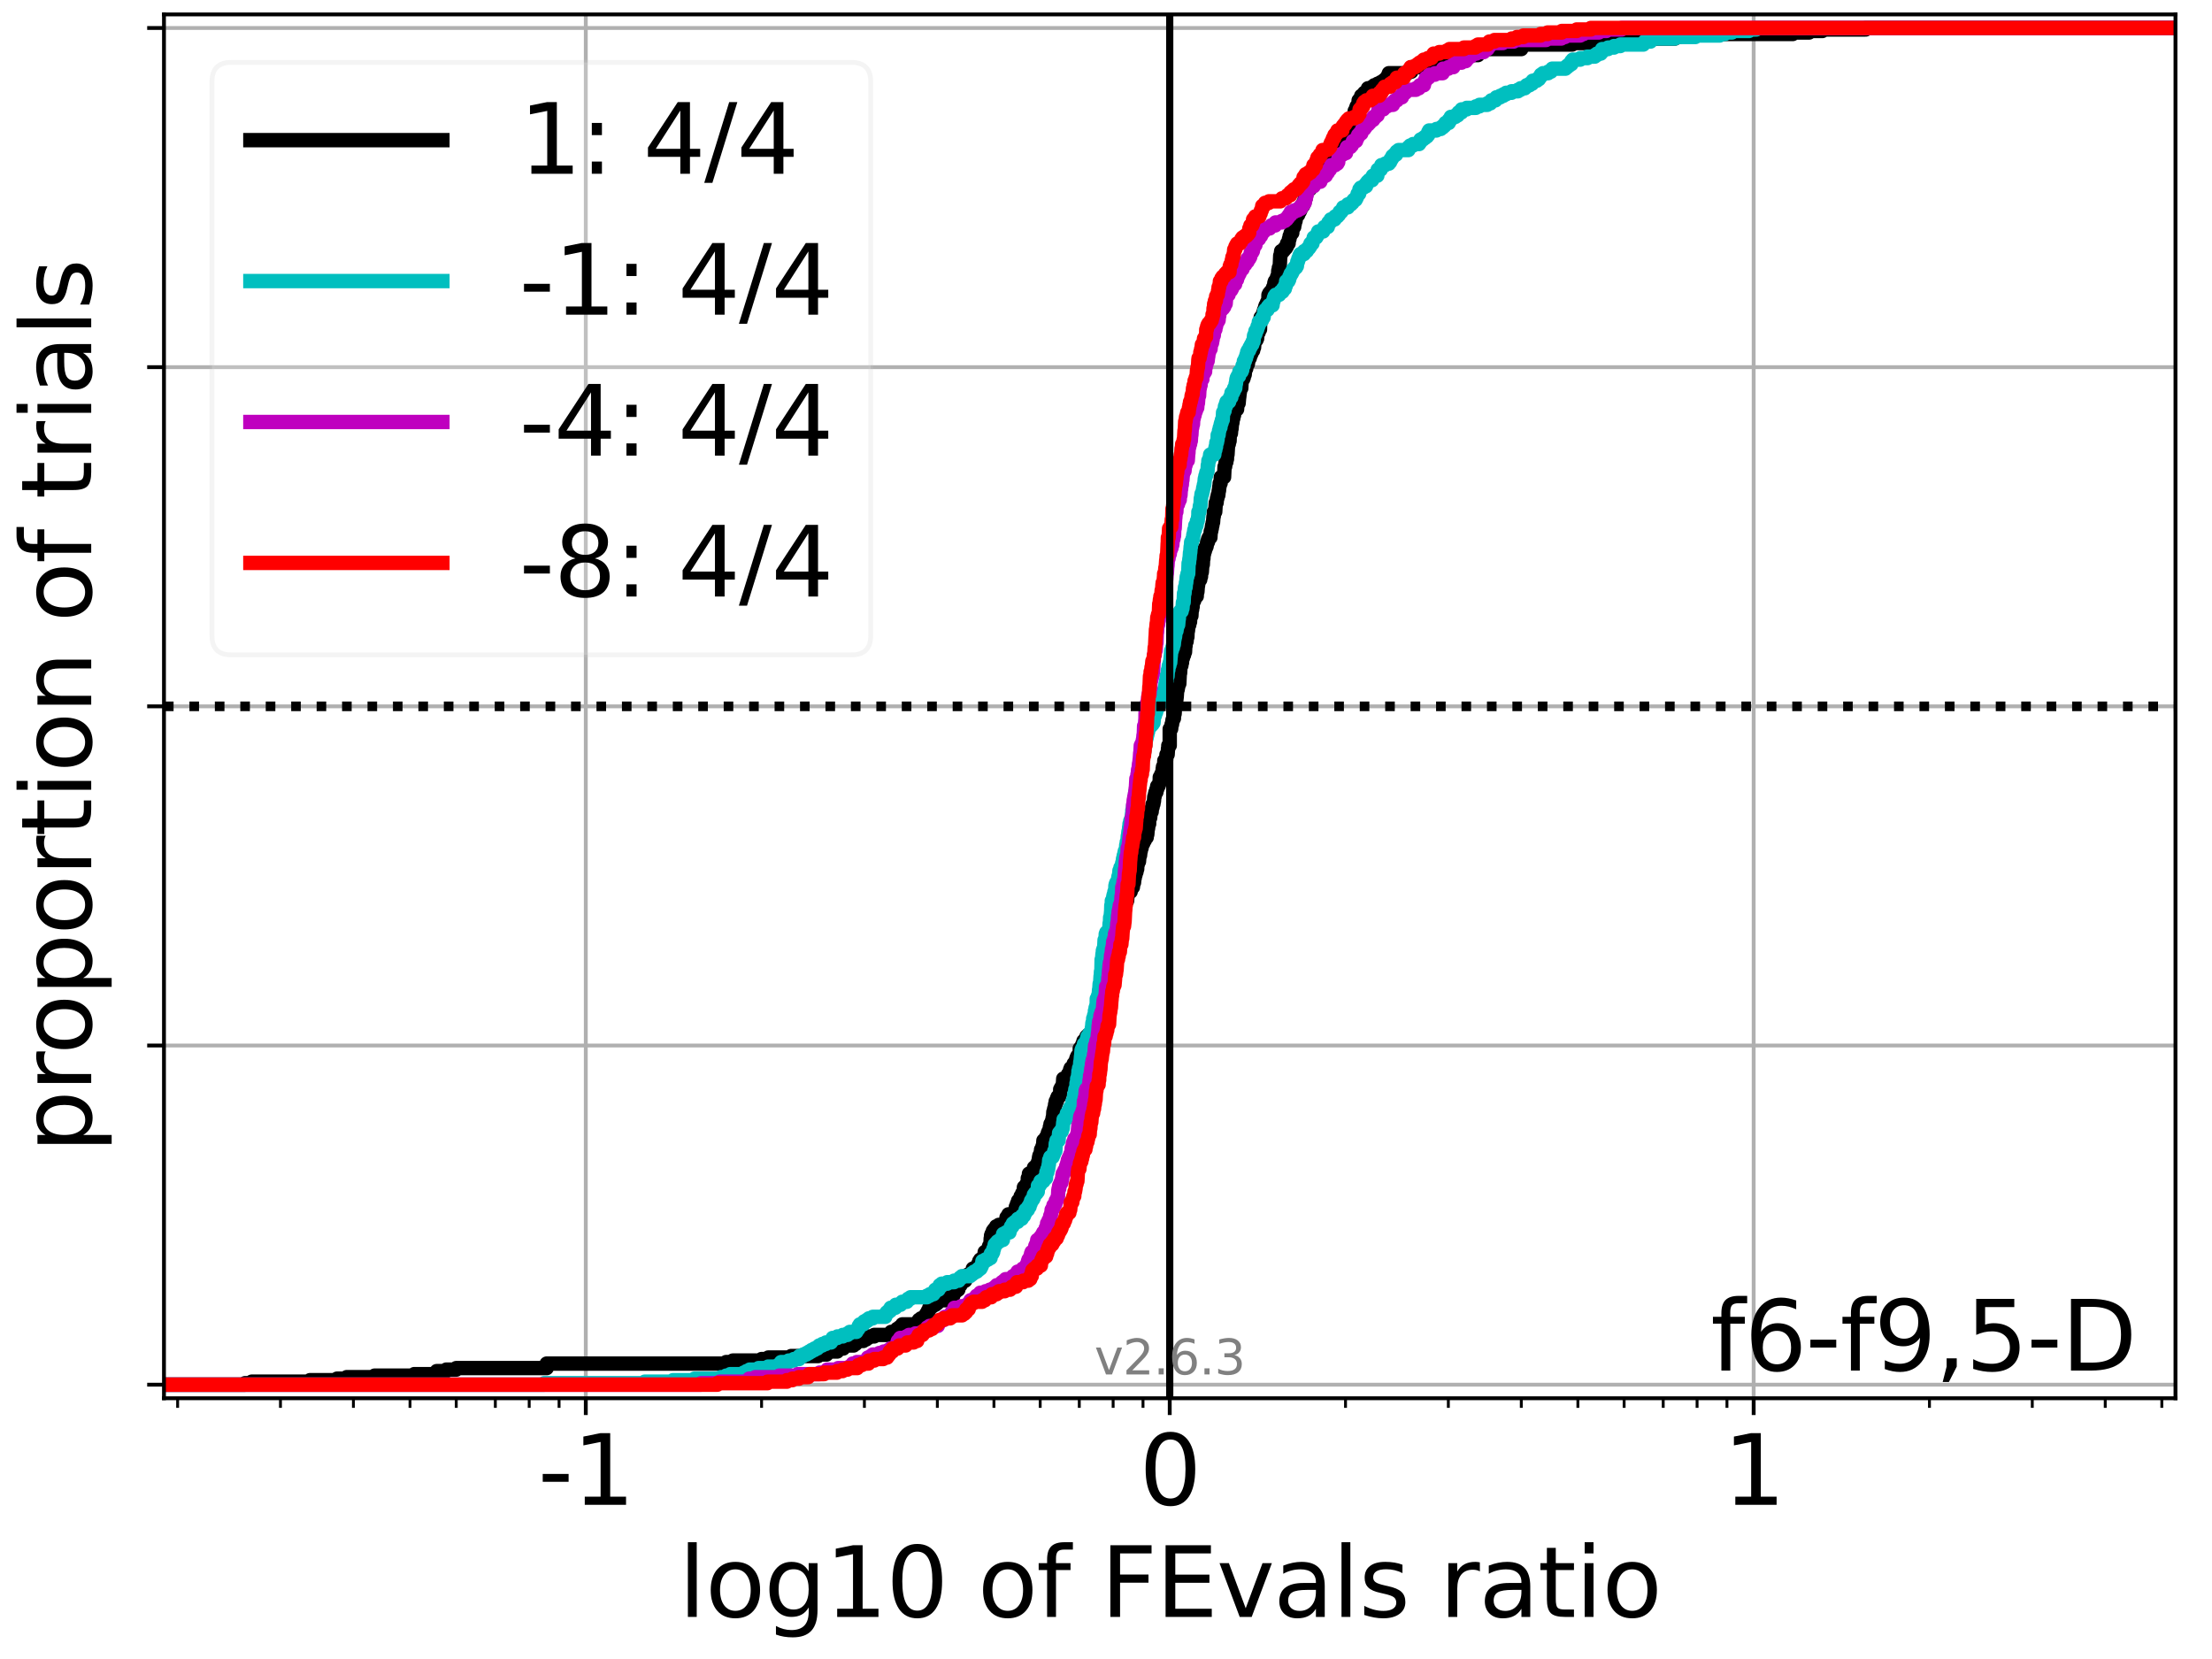 <?xml version="1.0" encoding="utf-8" standalone="no"?>
<!DOCTYPE svg PUBLIC "-//W3C//DTD SVG 1.1//EN"
  "http://www.w3.org/Graphics/SVG/1.1/DTD/svg11.dtd">
<svg xmlns:xlink="http://www.w3.org/1999/xlink" width="460.8pt" height="345.6pt" viewBox="0 0 460.8 345.6" xmlns="http://www.w3.org/2000/svg" version="1.1">
 <defs>
  <style type="text/css">*{stroke-linejoin: round; stroke-linecap: butt}</style>
 </defs>
 <g id="figure_1">
  <g id="patch_1">
   <path d="M 0 345.6 
L 460.8 345.6 
L 460.8 0 
L 0 0 
z
" style="fill: #ffffff"/>
  </g>
  <g id="axes_1">
   <g id="patch_2">
    <path d="M 34.16 291.28 
L 453.192 291.28 
L 453.192 3 
L 34.16 3 
z
" style="fill: #ffffff"/>
   </g>
   <g id="matplotlib.axis_1">
    <g id="xtick_1">
     <g id="line2d_1">
      <path d="M 122.031 291.28 
L 122.031 3 
" clip-path="url(#p4b3073414d)" style="fill: none; stroke: #b0b0b0; stroke-width: 0.8; stroke-linecap: square"/>
     </g>
     <g id="line2d_2">
      <defs>
       <path id="m1882cb179f" d="M 0 0 
L 0 3.5 
" style="stroke: #000000; stroke-width: 0.8"/>
      </defs>
      <g>
       <use xlink:href="#m1882cb179f" x="122.031" y="291.28" style="stroke: #000000; stroke-width: 0.8"/>
      </g>
     </g>
     <g id="text_1">
      <!-- -1 -->
      <g transform="translate(112.06 313.477)scale(0.2 -0.2)">
       <defs>
        <path id="DejaVuSans-2d" d="M 313 2009 
L 1997 2009 
L 1997 1497 
L 313 1497 
L 313 2009 
z
" transform="scale(0.016)"/>
        <path id="DejaVuSans-31" d="M 794 531 
L 1825 531 
L 1825 4091 
L 703 3866 
L 703 4441 
L 1819 4666 
L 2450 4666 
L 2450 531 
L 3481 531 
L 3481 0 
L 794 0 
L 794 531 
z
" transform="scale(0.016)"/>
       </defs>
       <use xlink:href="#DejaVuSans-2d"/>
       <use xlink:href="#DejaVuSans-31" x="36.084"/>
      </g>
     </g>
    </g>
    <g id="xtick_2">
     <g id="line2d_3">
      <path d="M 243.676 291.28 
L 243.676 3 
" clip-path="url(#p4b3073414d)" style="fill: none; stroke: #b0b0b0; stroke-width: 0.8; stroke-linecap: square"/>
     </g>
     <g id="line2d_4">
      <g>
       <use xlink:href="#m1882cb179f" x="243.676" y="291.28" style="stroke: #000000; stroke-width: 0.8"/>
      </g>
     </g>
     <g id="text_2">
      <!-- 0 -->
      <g transform="translate(237.314 313.477)scale(0.2 -0.2)">
       <defs>
        <path id="DejaVuSans-30" d="M 2034 4250 
Q 1547 4250 1301 3770 
Q 1056 3291 1056 2328 
Q 1056 1369 1301 889 
Q 1547 409 2034 409 
Q 2525 409 2770 889 
Q 3016 1369 3016 2328 
Q 3016 3291 2770 3770 
Q 2525 4250 2034 4250 
z
M 2034 4750 
Q 2819 4750 3233 4129 
Q 3647 3509 3647 2328 
Q 3647 1150 3233 529 
Q 2819 -91 2034 -91 
Q 1250 -91 836 529 
Q 422 1150 422 2328 
Q 422 3509 836 4129 
Q 1250 4750 2034 4750 
z
" transform="scale(0.016)"/>
       </defs>
       <use xlink:href="#DejaVuSans-30"/>
      </g>
     </g>
    </g>
    <g id="xtick_3">
     <g id="line2d_5">
      <path d="M 365.321 291.28 
L 365.321 3 
" clip-path="url(#p4b3073414d)" style="fill: none; stroke: #b0b0b0; stroke-width: 0.8; stroke-linecap: square"/>
     </g>
     <g id="line2d_6">
      <g>
       <use xlink:href="#m1882cb179f" x="365.321" y="291.28" style="stroke: #000000; stroke-width: 0.8"/>
      </g>
     </g>
     <g id="text_3">
      <!-- 1 -->
      <g transform="translate(358.959 313.477)scale(0.2 -0.2)">
       <use xlink:href="#DejaVuSans-31"/>
      </g>
     </g>
    </g>
    <g id="xtick_4">
     <g id="line2d_7">
      <defs>
       <path id="m730bd1c477" d="M 0 0 
L 0 2 
" style="stroke: #000000; stroke-width: 0.6"/>
      </defs>
      <g>
       <use xlink:href="#m730bd1c477" x="37.004" y="291.28" style="stroke: #000000; stroke-width: 0.6"/>
      </g>
     </g>
    </g>
    <g id="xtick_5">
     <g id="line2d_8">
      <g>
       <use xlink:href="#m730bd1c477" x="58.425" y="291.28" style="stroke: #000000; stroke-width: 0.6"/>
      </g>
     </g>
    </g>
    <g id="xtick_6">
     <g id="line2d_9">
      <g>
       <use xlink:href="#m730bd1c477" x="73.623" y="291.28" style="stroke: #000000; stroke-width: 0.6"/>
      </g>
     </g>
    </g>
    <g id="xtick_7">
     <g id="line2d_10">
      <g>
       <use xlink:href="#m730bd1c477" x="85.412" y="291.28" style="stroke: #000000; stroke-width: 0.6"/>
      </g>
     </g>
    </g>
    <g id="xtick_8">
     <g id="line2d_11">
      <g>
       <use xlink:href="#m730bd1c477" x="95.044" y="291.28" style="stroke: #000000; stroke-width: 0.6"/>
      </g>
     </g>
    </g>
    <g id="xtick_9">
     <g id="line2d_12">
      <g>
       <use xlink:href="#m730bd1c477" x="103.187" y="291.28" style="stroke: #000000; stroke-width: 0.6"/>
      </g>
     </g>
    </g>
    <g id="xtick_10">
     <g id="line2d_13">
      <g>
       <use xlink:href="#m730bd1c477" x="110.242" y="291.28" style="stroke: #000000; stroke-width: 0.6"/>
      </g>
     </g>
    </g>
    <g id="xtick_11">
     <g id="line2d_14">
      <g>
       <use xlink:href="#m730bd1c477" x="116.464" y="291.28" style="stroke: #000000; stroke-width: 0.6"/>
      </g>
     </g>
    </g>
    <g id="xtick_12">
     <g id="line2d_15">
      <g>
       <use xlink:href="#m730bd1c477" x="158.649" y="291.28" style="stroke: #000000; stroke-width: 0.6"/>
      </g>
     </g>
    </g>
    <g id="xtick_13">
     <g id="line2d_16">
      <g>
       <use xlink:href="#m730bd1c477" x="180.07" y="291.28" style="stroke: #000000; stroke-width: 0.6"/>
      </g>
     </g>
    </g>
    <g id="xtick_14">
     <g id="line2d_17">
      <g>
       <use xlink:href="#m730bd1c477" x="195.268" y="291.28" style="stroke: #000000; stroke-width: 0.6"/>
      </g>
     </g>
    </g>
    <g id="xtick_15">
     <g id="line2d_18">
      <g>
       <use xlink:href="#m730bd1c477" x="207.057" y="291.28" style="stroke: #000000; stroke-width: 0.6"/>
      </g>
     </g>
    </g>
    <g id="xtick_16">
     <g id="line2d_19">
      <g>
       <use xlink:href="#m730bd1c477" x="216.689" y="291.28" style="stroke: #000000; stroke-width: 0.6"/>
      </g>
     </g>
    </g>
    <g id="xtick_17">
     <g id="line2d_20">
      <g>
       <use xlink:href="#m730bd1c477" x="224.833" y="291.28" style="stroke: #000000; stroke-width: 0.6"/>
      </g>
     </g>
    </g>
    <g id="xtick_18">
     <g id="line2d_21">
      <g>
       <use xlink:href="#m730bd1c477" x="231.887" y="291.28" style="stroke: #000000; stroke-width: 0.6"/>
      </g>
     </g>
    </g>
    <g id="xtick_19">
     <g id="line2d_22">
      <g>
       <use xlink:href="#m730bd1c477" x="238.11" y="291.28" style="stroke: #000000; stroke-width: 0.6"/>
      </g>
     </g>
    </g>
    <g id="xtick_20">
     <g id="line2d_23">
      <g>
       <use xlink:href="#m730bd1c477" x="280.295" y="291.28" style="stroke: #000000; stroke-width: 0.6"/>
      </g>
     </g>
    </g>
    <g id="xtick_21">
     <g id="line2d_24">
      <g>
       <use xlink:href="#m730bd1c477" x="301.716" y="291.28" style="stroke: #000000; stroke-width: 0.6"/>
      </g>
     </g>
    </g>
    <g id="xtick_22">
     <g id="line2d_25">
      <g>
       <use xlink:href="#m730bd1c477" x="316.914" y="291.28" style="stroke: #000000; stroke-width: 0.6"/>
      </g>
     </g>
    </g>
    <g id="xtick_23">
     <g id="line2d_26">
      <g>
       <use xlink:href="#m730bd1c477" x="328.703" y="291.28" style="stroke: #000000; stroke-width: 0.6"/>
      </g>
     </g>
    </g>
    <g id="xtick_24">
     <g id="line2d_27">
      <g>
       <use xlink:href="#m730bd1c477" x="338.335" y="291.28" style="stroke: #000000; stroke-width: 0.6"/>
      </g>
     </g>
    </g>
    <g id="xtick_25">
     <g id="line2d_28">
      <g>
       <use xlink:href="#m730bd1c477" x="346.478" y="291.28" style="stroke: #000000; stroke-width: 0.6"/>
      </g>
     </g>
    </g>
    <g id="xtick_26">
     <g id="line2d_29">
      <g>
       <use xlink:href="#m730bd1c477" x="353.533" y="291.28" style="stroke: #000000; stroke-width: 0.6"/>
      </g>
     </g>
    </g>
    <g id="xtick_27">
     <g id="line2d_30">
      <g>
       <use xlink:href="#m730bd1c477" x="359.755" y="291.28" style="stroke: #000000; stroke-width: 0.6"/>
      </g>
     </g>
    </g>
    <g id="xtick_28">
     <g id="line2d_31">
      <g>
       <use xlink:href="#m730bd1c477" x="401.94" y="291.28" style="stroke: #000000; stroke-width: 0.6"/>
      </g>
     </g>
    </g>
    <g id="xtick_29">
     <g id="line2d_32">
      <g>
       <use xlink:href="#m730bd1c477" x="423.361" y="291.28" style="stroke: #000000; stroke-width: 0.6"/>
      </g>
     </g>
    </g>
    <g id="xtick_30">
     <g id="line2d_33">
      <g>
       <use xlink:href="#m730bd1c477" x="438.559" y="291.28" style="stroke: #000000; stroke-width: 0.6"/>
      </g>
     </g>
    </g>
    <g id="xtick_31">
     <g id="line2d_34">
      <g>
       <use xlink:href="#m730bd1c477" x="450.348" y="291.28" style="stroke: #000000; stroke-width: 0.6"/>
      </g>
     </g>
    </g>
    <g id="text_4">
     <!-- log10 of FEvals ratio -->
     <g transform="translate(141.371 336.833)scale(0.2 -0.2)">
      <defs>
       <path id="DejaVuSans-6c" d="M 603 4863 
L 1178 4863 
L 1178 0 
L 603 0 
L 603 4863 
z
" transform="scale(0.016)"/>
       <path id="DejaVuSans-6f" d="M 1959 3097 
Q 1497 3097 1228 2736 
Q 959 2375 959 1747 
Q 959 1119 1226 758 
Q 1494 397 1959 397 
Q 2419 397 2687 759 
Q 2956 1122 2956 1747 
Q 2956 2369 2687 2733 
Q 2419 3097 1959 3097 
z
M 1959 3584 
Q 2709 3584 3137 3096 
Q 3566 2609 3566 1747 
Q 3566 888 3137 398 
Q 2709 -91 1959 -91 
Q 1206 -91 779 398 
Q 353 888 353 1747 
Q 353 2609 779 3096 
Q 1206 3584 1959 3584 
z
" transform="scale(0.016)"/>
       <path id="DejaVuSans-67" d="M 2906 1791 
Q 2906 2416 2648 2759 
Q 2391 3103 1925 3103 
Q 1463 3103 1205 2759 
Q 947 2416 947 1791 
Q 947 1169 1205 825 
Q 1463 481 1925 481 
Q 2391 481 2648 825 
Q 2906 1169 2906 1791 
z
M 3481 434 
Q 3481 -459 3084 -895 
Q 2688 -1331 1869 -1331 
Q 1566 -1331 1297 -1286 
Q 1028 -1241 775 -1147 
L 775 -588 
Q 1028 -725 1275 -790 
Q 1522 -856 1778 -856 
Q 2344 -856 2625 -561 
Q 2906 -266 2906 331 
L 2906 616 
Q 2728 306 2450 153 
Q 2172 0 1784 0 
Q 1141 0 747 490 
Q 353 981 353 1791 
Q 353 2603 747 3093 
Q 1141 3584 1784 3584 
Q 2172 3584 2450 3431 
Q 2728 3278 2906 2969 
L 2906 3500 
L 3481 3500 
L 3481 434 
z
" transform="scale(0.016)"/>
       <path id="DejaVuSans-20" transform="scale(0.016)"/>
       <path id="DejaVuSans-66" d="M 2375 4863 
L 2375 4384 
L 1825 4384 
Q 1516 4384 1395 4259 
Q 1275 4134 1275 3809 
L 1275 3500 
L 2222 3500 
L 2222 3053 
L 1275 3053 
L 1275 0 
L 697 0 
L 697 3053 
L 147 3053 
L 147 3500 
L 697 3500 
L 697 3744 
Q 697 4328 969 4595 
Q 1241 4863 1831 4863 
L 2375 4863 
z
" transform="scale(0.016)"/>
       <path id="DejaVuSans-46" d="M 628 4666 
L 3309 4666 
L 3309 4134 
L 1259 4134 
L 1259 2759 
L 3109 2759 
L 3109 2228 
L 1259 2228 
L 1259 0 
L 628 0 
L 628 4666 
z
" transform="scale(0.016)"/>
       <path id="DejaVuSans-45" d="M 628 4666 
L 3578 4666 
L 3578 4134 
L 1259 4134 
L 1259 2753 
L 3481 2753 
L 3481 2222 
L 1259 2222 
L 1259 531 
L 3634 531 
L 3634 0 
L 628 0 
L 628 4666 
z
" transform="scale(0.016)"/>
       <path id="DejaVuSans-76" d="M 191 3500 
L 800 3500 
L 1894 563 
L 2988 3500 
L 3597 3500 
L 2284 0 
L 1503 0 
L 191 3500 
z
" transform="scale(0.016)"/>
       <path id="DejaVuSans-61" d="M 2194 1759 
Q 1497 1759 1228 1600 
Q 959 1441 959 1056 
Q 959 750 1161 570 
Q 1363 391 1709 391 
Q 2188 391 2477 730 
Q 2766 1069 2766 1631 
L 2766 1759 
L 2194 1759 
z
M 3341 1997 
L 3341 0 
L 2766 0 
L 2766 531 
Q 2569 213 2275 61 
Q 1981 -91 1556 -91 
Q 1019 -91 701 211 
Q 384 513 384 1019 
Q 384 1609 779 1909 
Q 1175 2209 1959 2209 
L 2766 2209 
L 2766 2266 
Q 2766 2663 2505 2880 
Q 2244 3097 1772 3097 
Q 1472 3097 1187 3025 
Q 903 2953 641 2809 
L 641 3341 
Q 956 3463 1253 3523 
Q 1550 3584 1831 3584 
Q 2591 3584 2966 3190 
Q 3341 2797 3341 1997 
z
" transform="scale(0.016)"/>
       <path id="DejaVuSans-73" d="M 2834 3397 
L 2834 2853 
Q 2591 2978 2328 3040 
Q 2066 3103 1784 3103 
Q 1356 3103 1142 2972 
Q 928 2841 928 2578 
Q 928 2378 1081 2264 
Q 1234 2150 1697 2047 
L 1894 2003 
Q 2506 1872 2764 1633 
Q 3022 1394 3022 966 
Q 3022 478 2636 193 
Q 2250 -91 1575 -91 
Q 1294 -91 989 -36 
Q 684 19 347 128 
L 347 722 
Q 666 556 975 473 
Q 1284 391 1588 391 
Q 1994 391 2212 530 
Q 2431 669 2431 922 
Q 2431 1156 2273 1281 
Q 2116 1406 1581 1522 
L 1381 1569 
Q 847 1681 609 1914 
Q 372 2147 372 2553 
Q 372 3047 722 3315 
Q 1072 3584 1716 3584 
Q 2034 3584 2315 3537 
Q 2597 3491 2834 3397 
z
" transform="scale(0.016)"/>
       <path id="DejaVuSans-72" d="M 2631 2963 
Q 2534 3019 2420 3045 
Q 2306 3072 2169 3072 
Q 1681 3072 1420 2755 
Q 1159 2438 1159 1844 
L 1159 0 
L 581 0 
L 581 3500 
L 1159 3500 
L 1159 2956 
Q 1341 3275 1631 3429 
Q 1922 3584 2338 3584 
Q 2397 3584 2469 3576 
Q 2541 3569 2628 3553 
L 2631 2963 
z
" transform="scale(0.016)"/>
       <path id="DejaVuSans-74" d="M 1172 4494 
L 1172 3500 
L 2356 3500 
L 2356 3053 
L 1172 3053 
L 1172 1153 
Q 1172 725 1289 603 
Q 1406 481 1766 481 
L 2356 481 
L 2356 0 
L 1766 0 
Q 1100 0 847 248 
Q 594 497 594 1153 
L 594 3053 
L 172 3053 
L 172 3500 
L 594 3500 
L 594 4494 
L 1172 4494 
z
" transform="scale(0.016)"/>
       <path id="DejaVuSans-69" d="M 603 3500 
L 1178 3500 
L 1178 0 
L 603 0 
L 603 3500 
z
M 603 4863 
L 1178 4863 
L 1178 4134 
L 603 4134 
L 603 4863 
z
" transform="scale(0.016)"/>
      </defs>
      <use xlink:href="#DejaVuSans-6c"/>
      <use xlink:href="#DejaVuSans-6f" x="27.783"/>
      <use xlink:href="#DejaVuSans-67" x="88.965"/>
      <use xlink:href="#DejaVuSans-31" x="152.441"/>
      <use xlink:href="#DejaVuSans-30" x="216.064"/>
      <use xlink:href="#DejaVuSans-20" x="279.688"/>
      <use xlink:href="#DejaVuSans-6f" x="311.475"/>
      <use xlink:href="#DejaVuSans-66" x="372.656"/>
      <use xlink:href="#DejaVuSans-20" x="407.861"/>
      <use xlink:href="#DejaVuSans-46" x="439.648"/>
      <use xlink:href="#DejaVuSans-45" x="497.168"/>
      <use xlink:href="#DejaVuSans-76" x="560.352"/>
      <use xlink:href="#DejaVuSans-61" x="619.531"/>
      <use xlink:href="#DejaVuSans-6c" x="680.811"/>
      <use xlink:href="#DejaVuSans-73" x="708.594"/>
      <use xlink:href="#DejaVuSans-20" x="760.693"/>
      <use xlink:href="#DejaVuSans-72" x="792.48"/>
      <use xlink:href="#DejaVuSans-61" x="833.594"/>
      <use xlink:href="#DejaVuSans-74" x="894.873"/>
      <use xlink:href="#DejaVuSans-69" x="934.082"/>
      <use xlink:href="#DejaVuSans-6f" x="961.865"/>
     </g>
    </g>
   </g>
   <g id="matplotlib.axis_2">
    <g id="ytick_1">
     <g id="line2d_35">
      <path d="M 34.16 288.454 
L 453.192 288.454 
" clip-path="url(#p4b3073414d)" style="fill: none; stroke: #b0b0b0; stroke-width: 0.8; stroke-linecap: square"/>
     </g>
     <g id="line2d_36">
      <defs>
       <path id="ma697779e66" d="M 0 0 
L -3.5 0 
" style="stroke: #000000; stroke-width: 0.8"/>
      </defs>
      <g>
       <use xlink:href="#ma697779e66" x="34.16" y="288.454" style="stroke: #000000; stroke-width: 0.8"/>
      </g>
     </g>
    </g>
    <g id="ytick_2">
     <g id="line2d_37">
      <path d="M 34.16 217.797 
L 453.192 217.797 
" clip-path="url(#p4b3073414d)" style="fill: none; stroke: #b0b0b0; stroke-width: 0.8; stroke-linecap: square"/>
     </g>
     <g id="line2d_38">
      <g>
       <use xlink:href="#ma697779e66" x="34.16" y="217.797" style="stroke: #000000; stroke-width: 0.8"/>
      </g>
     </g>
    </g>
    <g id="ytick_3">
     <g id="line2d_39">
      <path d="M 34.16 147.14 
L 453.192 147.14 
" clip-path="url(#p4b3073414d)" style="fill: none; stroke: #b0b0b0; stroke-width: 0.8; stroke-linecap: square"/>
     </g>
     <g id="line2d_40">
      <g>
       <use xlink:href="#ma697779e66" x="34.16" y="147.14" style="stroke: #000000; stroke-width: 0.8"/>
      </g>
     </g>
    </g>
    <g id="ytick_4">
     <g id="line2d_41">
      <path d="M 34.16 76.483 
L 453.192 76.483 
" clip-path="url(#p4b3073414d)" style="fill: none; stroke: #b0b0b0; stroke-width: 0.8; stroke-linecap: square"/>
     </g>
     <g id="line2d_42">
      <g>
       <use xlink:href="#ma697779e66" x="34.16" y="76.483" style="stroke: #000000; stroke-width: 0.8"/>
      </g>
     </g>
    </g>
    <g id="ytick_5">
     <g id="line2d_43">
      <path d="M 34.16 5.826 
L 453.192 5.826 
" clip-path="url(#p4b3073414d)" style="fill: none; stroke: #b0b0b0; stroke-width: 0.8; stroke-linecap: square"/>
     </g>
     <g id="line2d_44">
      <g>
       <use xlink:href="#ma697779e66" x="34.16" y="5.826" style="stroke: #000000; stroke-width: 0.8"/>
      </g>
     </g>
    </g>
    <g id="text_5">
     <!-- proportion of trials -->
     <g transform="translate(19.001 240.146)rotate(-90)scale(0.2 -0.2)">
      <defs>
       <path id="DejaVuSans-70" d="M 1159 525 
L 1159 -1331 
L 581 -1331 
L 581 3500 
L 1159 3500 
L 1159 2969 
Q 1341 3281 1617 3432 
Q 1894 3584 2278 3584 
Q 2916 3584 3314 3078 
Q 3713 2572 3713 1747 
Q 3713 922 3314 415 
Q 2916 -91 2278 -91 
Q 1894 -91 1617 61 
Q 1341 213 1159 525 
z
M 3116 1747 
Q 3116 2381 2855 2742 
Q 2594 3103 2138 3103 
Q 1681 3103 1420 2742 
Q 1159 2381 1159 1747 
Q 1159 1113 1420 752 
Q 1681 391 2138 391 
Q 2594 391 2855 752 
Q 3116 1113 3116 1747 
z
" transform="scale(0.016)"/>
       <path id="DejaVuSans-6e" d="M 3513 2113 
L 3513 0 
L 2938 0 
L 2938 2094 
Q 2938 2591 2744 2837 
Q 2550 3084 2163 3084 
Q 1697 3084 1428 2787 
Q 1159 2491 1159 1978 
L 1159 0 
L 581 0 
L 581 3500 
L 1159 3500 
L 1159 2956 
Q 1366 3272 1645 3428 
Q 1925 3584 2291 3584 
Q 2894 3584 3203 3211 
Q 3513 2838 3513 2113 
z
" transform="scale(0.016)"/>
      </defs>
      <use xlink:href="#DejaVuSans-70"/>
      <use xlink:href="#DejaVuSans-72" x="63.477"/>
      <use xlink:href="#DejaVuSans-6f" x="102.34"/>
      <use xlink:href="#DejaVuSans-70" x="163.521"/>
      <use xlink:href="#DejaVuSans-6f" x="226.998"/>
      <use xlink:href="#DejaVuSans-72" x="288.18"/>
      <use xlink:href="#DejaVuSans-74" x="329.293"/>
      <use xlink:href="#DejaVuSans-69" x="368.502"/>
      <use xlink:href="#DejaVuSans-6f" x="396.285"/>
      <use xlink:href="#DejaVuSans-6e" x="457.467"/>
      <use xlink:href="#DejaVuSans-20" x="520.846"/>
      <use xlink:href="#DejaVuSans-6f" x="552.633"/>
      <use xlink:href="#DejaVuSans-66" x="613.814"/>
      <use xlink:href="#DejaVuSans-20" x="649.02"/>
      <use xlink:href="#DejaVuSans-74" x="680.807"/>
      <use xlink:href="#DejaVuSans-72" x="720.016"/>
      <use xlink:href="#DejaVuSans-69" x="761.129"/>
      <use xlink:href="#DejaVuSans-61" x="788.912"/>
      <use xlink:href="#DejaVuSans-6c" x="850.191"/>
      <use xlink:href="#DejaVuSans-73" x="877.975"/>
     </g>
    </g>
   </g>
   <g id="line2d_45">
    <path d="M 34.16 288.454 
L 51.041 288.454 
L 51.041 288.14 
L 52.438 288.14 
L 52.438 287.826 
L 64.581 287.826 
L 64.581 287.512 
L 70.213 287.512 
L 70.213 287.198 
L 72.233 287.198 
L 72.233 286.884 
L 78.028 286.884 
L 78.028 286.57 
L 86.3 286.57 
L 86.3 286.256 
L 90.978 286.256 
L 90.978 285.627 
L 92.972 285.627 
L 92.972 285.313 
L 95.044 285.313 
L 95.044 284.999 
L 113.887 284.999 
L 113.887 284.057 
L 151.266 284.057 
L 151.266 283.743 
L 152.662 283.743 
L 152.662 283.429 
L 158.649 283.429 
L 158.649 283.115 
L 160.046 283.115 
L 160.046 282.801 
L 164.806 282.801 
L 164.806 282.487 
L 170.438 282.487 
L 170.438 282.173 
L 172.19 282.173 
L 172.19 281.859 
L 172.457 281.859 
L 172.457 281.545 
L 174.414 281.545 
L 174.419 280.917 
L 175.673 280.917 
L 175.673 280.603 
L 175.815 280.603 
L 175.815 280.289 
L 177.822 280.289 
L 177.822 279.975 
L 178.253 279.975 
L 178.253 279.661 
L 178.48 279.661 
L 178.48 279.347 
L 179.841 279.347 
L 179.841 279.033 
L 180.436 279.033 
L 180.436 278.719 
L 180.889 278.719 
L 180.889 278.405 
L 182.102 278.405 
L 182.102 278.091 
L 185.636 278.091 
L 185.636 277.463 
L 186.524 277.463 
L 186.524 277.149 
L 186.865 277.149 
L 186.865 276.835 
L 187.319 276.835 
L 187.319 276.521 
L 187.793 276.521 
L 187.793 276.207 
L 187.959 276.207 
L 187.959 275.893 
L 191.203 275.893 
L 191.203 275.264 
L 191.43 275.264 
L 191.43 274.95 
L 191.859 274.95 
L 191.859 274.636 
L 192.566 274.636 
L 192.566 274.322 
L 192.92 274.322 
L 192.939 273.694 
L 193.196 273.694 
L 193.306 273.066 
L 193.504 273.066 
L 193.591 272.438 
L 193.908 272.438 
L 193.908 272.124 
L 194.316 272.124 
L 194.316 271.81 
L 194.871 271.81 
L 194.871 271.496 
L 195.268 271.496 
L 195.268 271.182 
L 195.61 271.182 
L 195.61 270.868 
L 197.143 270.868 
L 197.143 270.554 
L 198.245 270.554 
L 198.267 269.926 
L 198.586 269.926 
L 198.586 269.298 
L 198.72 269.298 
L 198.72 268.984 
L 199.216 268.984 
L 199.216 268.67 
L 199.634 268.67 
L 199.736 267.728 
L 200.087 267.728 
L 200.135 267.1 
L 200.58 267.1 
L 200.58 266.786 
L 201.07 266.786 
L 201.168 266.158 
L 201.406 266.158 
L 201.406 265.844 
L 201.616 265.844 
L 201.616 265.529 
L 202.294 265.529 
L 202.294 265.215 
L 202.504 265.215 
L 202.504 264.901 
L 202.652 264.901 
L 202.661 264.273 
L 203.282 264.273 
L 203.282 263.959 
L 203.739 263.959 
L 203.739 263.331 
L 203.979 263.331 
L 203.997 262.703 
L 204.201 262.703 
L 204.201 262.389 
L 204.809 262.389 
L 204.861 261.761 
L 205.095 261.761 
L 205.136 260.819 
L 205.76 260.819 
L 205.76 260.505 
L 205.931 260.505 
L 205.945 259.877 
L 206.051 259.877 
L 206.051 259.563 
L 206.318 259.563 
L 206.384 257.993 
L 206.451 257.993 
L 206.46 257.365 
L 206.57 257.365 
L 206.57 257.051 
L 206.808 257.051 
L 206.832 256.423 
L 207.057 256.423 
L 207.057 256.109 
L 207.483 256.109 
L 207.511 255.481 
L 208.063 255.481 
L 208.063 255.166 
L 209.515 255.166 
L 209.623 253.91 
L 209.677 253.91 
L 209.677 253.596 
L 209.987 253.596 
L 210.077 252.968 
L 211.137 252.968 
L 211.137 252.654 
L 211.297 252.654 
L 211.297 252.34 
L 211.524 252.34 
L 211.623 251.398 
L 211.82 251.398 
L 211.854 250.77 
L 212.025 250.77 
L 212.092 250.142 
L 212.504 250.142 
L 212.583 249.514 
L 212.623 249.514 
L 212.623 249.2 
L 212.826 249.2 
L 212.826 248.886 
L 212.944 248.886 
L 212.944 248.572 
L 213.214 248.572 
L 213.305 247.316 
L 213.766 247.316 
L 213.811 246.688 
L 214.112 246.688 
L 214.112 245.432 
L 214.341 245.432 
L 214.356 244.489 
L 214.964 244.489 
L 214.964 244.175 
L 215.135 244.175 
L 215.135 243.861 
L 215.333 243.861 
L 215.401 243.233 
L 215.737 243.233 
L 215.737 242.919 
L 215.996 242.919 
L 215.996 242.605 
L 216.232 242.605 
L 216.268 241.977 
L 216.349 241.977 
L 216.46 241.035 
L 216.532 241.035 
L 216.532 240.721 
L 216.689 240.721 
L 216.784 240.093 
L 216.841 240.093 
L 216.883 239.465 
L 217.055 239.465 
L 217.151 238.837 
L 217.279 238.837 
L 217.368 237.581 
L 217.741 237.581 
L 217.741 237.267 
L 217.876 237.267 
L 217.876 236.953 
L 218.077 236.953 
L 218.077 236.639 
L 218.199 236.639 
L 218.287 236.011 
L 218.421 236.011 
L 218.421 235.697 
L 218.66 235.697 
L 218.708 234.755 
L 218.801 234.755 
L 218.846 234.126 
L 219.065 234.126 
L 219.138 233.498 
L 219.249 233.498 
L 219.284 232.87 
L 219.365 232.87 
L 219.437 231.614 
L 219.52 231.614 
L 219.595 230.986 
L 219.719 230.986 
L 219.798 230.044 
L 219.907 230.044 
L 219.928 229.416 
L 220.156 229.416 
L 220.196 228.788 
L 220.334 228.788 
L 220.334 228.474 
L 220.656 228.474 
L 220.759 227.846 
L 220.861 227.846 
L 220.865 226.904 
L 221.029 226.904 
L 221.029 226.59 
L 221.212 226.59 
L 221.212 226.276 
L 221.394 226.276 
L 221.495 224.706 
L 222.255 224.706 
L 222.255 224.392 
L 222.401 224.392 
L 222.494 223.763 
L 222.912 223.763 
L 222.926 222.821 
L 223.046 222.821 
L 223.046 222.507 
L 223.484 222.507 
L 223.484 222.193 
L 223.643 222.193 
L 223.683 221.565 
L 223.965 221.565 
L 223.965 221.251 
L 224.081 221.251 
L 224.182 220.623 
L 224.293 220.623 
L 224.293 220.309 
L 224.442 220.309 
L 224.442 219.995 
L 224.675 219.995 
L 224.675 219.681 
L 224.931 219.681 
L 224.931 218.425 
L 225.198 218.425 
L 225.198 218.111 
L 225.375 218.111 
L 225.375 217.797 
L 225.495 217.797 
L 225.495 217.483 
L 225.697 217.483 
L 225.713 216.855 
L 226.191 216.855 
L 226.219 216.227 
L 226.335 216.227 
L 226.335 215.913 
L 226.66 215.913 
L 226.66 215.599 
L 227.125 215.599 
L 227.125 215.285 
L 227.49 215.285 
L 227.517 214.657 
L 227.749 214.657 
L 227.853 214.028 
L 227.881 214.028 
L 227.972 213.4 
L 228.178 213.4 
L 228.178 213.086 
L 228.599 213.086 
L 228.675 212.144 
L 228.781 212.144 
L 228.781 211.83 
L 229.346 211.83 
L 229.41 210.888 
L 229.567 210.888 
L 229.639 210.26 
L 229.699 210.26 
L 229.728 209.632 
L 230.077 209.632 
L 230.163 208.69 
L 230.497 208.69 
L 230.59 207.434 
L 230.726 207.434 
L 230.826 206.178 
L 230.853 206.178 
L 230.853 205.864 
L 231.038 205.864 
L 231.148 203.98 
L 231.16 203.98 
L 231.213 203.351 
L 231.48 203.351 
L 231.509 202.723 
L 231.595 202.723 
L 231.597 202.095 
L 231.716 202.095 
L 231.771 201.153 
L 231.887 201.153 
L 231.962 200.525 
L 232.061 200.525 
L 232.069 199.583 
L 232.229 199.583 
L 232.336 197.699 
L 232.341 197.699 
L 232.349 197.071 
L 232.684 197.071 
L 232.706 196.443 
L 232.795 196.443 
L 232.857 195.501 
L 232.965 195.501 
L 233.042 194.559 
L 233.203 194.559 
L 233.284 193.931 
L 233.365 193.931 
L 233.376 193.302 
L 233.476 193.302 
L 233.513 192.36 
L 233.629 192.36 
L 233.713 191.732 
L 233.819 191.732 
L 233.858 190.79 
L 234.104 190.79 
L 234.163 189.534 
L 234.282 189.534 
L 234.307 188.906 
L 234.42 188.906 
L 234.465 187.65 
L 234.793 187.65 
L 234.886 186.394 
L 234.932 186.394 
L 234.932 186.08 
L 235.142 186.08 
L 235.142 185.766 
L 235.532 185.766 
L 235.595 184.824 
L 235.996 184.824 
L 236.098 183.882 
L 236.23 183.882 
L 236.327 182.939 
L 236.378 182.939 
L 236.454 182.311 
L 236.533 182.311 
L 236.622 181.683 
L 236.731 181.683 
L 236.825 181.055 
L 236.896 181.055 
L 236.923 180.113 
L 237.017 180.113 
L 237.115 179.485 
L 237.265 179.485 
L 237.371 178.229 
L 237.485 178.229 
L 237.589 177.287 
L 237.641 177.287 
L 237.723 176.659 
L 237.817 176.659 
L 237.907 175.717 
L 238.158 175.717 
L 238.263 175.089 
L 238.475 175.089 
L 238.482 174.461 
L 238.87 174.461 
L 238.929 173.833 
L 238.998 173.833 
L 239.106 172.576 
L 239.163 172.576 
L 239.261 171.634 
L 239.385 171.634 
L 239.39 170.378 
L 239.598 170.378 
L 239.709 169.122 
L 239.91 169.122 
L 239.98 168.18 
L 240.098 168.18 
L 240.102 167.552 
L 240.266 167.552 
L 240.362 166.924 
L 240.388 166.924 
L 240.459 165.982 
L 240.521 165.982 
L 240.621 165.354 
L 240.699 165.354 
L 240.699 165.04 
L 240.887 165.04 
L 240.907 164.412 
L 241.062 164.412 
L 241.062 163.784 
L 241.328 163.784 
L 241.328 163.47 
L 241.443 163.47 
L 241.537 162.842 
L 241.586 162.842 
L 241.604 161.899 
L 241.835 161.899 
L 241.912 161.271 
L 242.122 161.271 
L 242.229 160.015 
L 242.28 160.015 
L 242.28 159.701 
L 242.505 159.701 
L 242.55 158.445 
L 242.921 158.445 
L 242.997 157.189 
L 243.241 157.189 
L 243.318 155.933 
L 243.375 155.933 
L 243.383 155.305 
L 243.676 155.305 
L 243.676 151.85 
L 243.969 151.85 
L 244.057 150.908 
L 244.152 150.908 
L 244.26 149.966 
L 244.4 149.966 
L 244.4 149.652 
L 244.549 149.652 
L 244.56 148.71 
L 244.695 148.71 
L 244.788 147.14 
L 244.874 147.14 
L 244.902 146.198 
L 245.008 146.198 
L 245.116 145.256 
L 245.123 145.256 
L 245.227 143.686 
L 245.327 143.686 
L 245.418 143.058 
L 245.447 143.058 
L 245.517 142.43 
L 245.67 142.43 
L 245.775 140.231 
L 245.833 140.231 
L 245.924 138.661 
L 246.1 138.661 
L 246.157 138.033 
L 246.236 138.033 
L 246.242 137.091 
L 246.426 137.091 
L 246.433 136.463 
L 246.653 136.463 
L 246.679 135.835 
L 246.857 135.835 
L 246.918 134.579 
L 246.97 134.579 
L 247.031 133.637 
L 247.183 133.637 
L 247.259 132.695 
L 247.355 132.695 
L 247.398 131.438 
L 247.466 131.438 
L 247.562 130.496 
L 247.614 130.496 
L 247.614 130.182 
L 247.742 130.182 
L 247.742 129.554 
L 247.905 129.554 
L 247.936 128.612 
L 248.045 128.612 
L 248.045 128.298 
L 248.19 128.298 
L 248.253 127.042 
L 248.335 127.042 
L 248.401 126.414 
L 248.451 126.414 
L 248.482 125.158 
L 248.765 125.158 
L 248.863 124.53 
L 248.991 124.53 
L 248.991 124.216 
L 249.302 124.216 
L 249.336 123.274 
L 249.445 123.274 
L 249.533 122.018 
L 249.576 122.018 
L 249.599 121.389 
L 249.696 121.389 
L 249.74 120.761 
L 250.023 120.761 
L 250.029 120.133 
L 250.186 120.133 
L 250.201 119.191 
L 250.358 119.191 
L 250.464 117.621 
L 250.568 117.621 
L 250.621 116.365 
L 250.693 116.365 
L 250.73 115.423 
L 250.821 115.423 
L 250.837 114.795 
L 251.003 114.795 
L 251.011 114.167 
L 251.216 114.167 
L 251.216 113.853 
L 251.346 113.853 
L 251.456 113.225 
L 251.459 113.225 
L 251.459 112.911 
L 251.644 112.911 
L 251.674 112.283 
L 251.82 112.283 
L 251.82 111.969 
L 252.147 111.969 
L 252.216 110.712 
L 252.299 110.712 
L 252.41 110.084 
L 252.435 110.084 
L 252.501 109.456 
L 252.559 109.456 
L 252.634 108.828 
L 252.7 108.828 
L 252.791 107.572 
L 252.851 107.572 
L 252.87 106.63 
L 253.151 106.63 
L 253.248 105.06 
L 253.268 105.06 
L 253.268 104.746 
L 253.435 104.746 
L 253.524 103.804 
L 253.598 103.804 
L 253.674 103.176 
L 253.795 103.176 
L 253.882 102.234 
L 253.933 102.234 
L 254.017 101.292 
L 254.068 101.292 
L 254.089 100.663 
L 254.277 100.663 
L 254.317 99.407 
L 254.993 99.407 
L 255.099 97.209 
L 255.216 97.209 
L 255.32 96.267 
L 255.465 96.267 
L 255.51 95.639 
L 255.598 95.639 
L 255.609 94.697 
L 255.71 94.697 
L 255.82 92.813 
L 255.828 92.813 
L 255.828 92.499 
L 255.982 92.499 
L 256.046 91.871 
L 256.142 91.871 
L 256.188 90.615 
L 256.271 90.615 
L 256.271 90.3 
L 256.417 90.3 
L 256.491 89.358 
L 256.547 89.358 
L 256.655 88.102 
L 256.725 88.102 
L 256.831 87.16 
L 256.912 87.16 
L 256.953 86.532 
L 257.066 86.532 
L 257.117 85.59 
L 257.378 85.59 
L 257.378 85.276 
L 257.703 85.276 
L 257.781 84.02 
L 258.024 84.02 
L 258.135 82.764 
L 258.152 82.764 
L 258.253 81.822 
L 258.27 81.822 
L 258.343 80.88 
L 258.577 80.88 
L 258.657 79.309 
L 258.755 79.309 
L 258.755 78.995 
L 258.975 78.995 
L 258.975 78.681 
L 259.092 78.681 
L 259.138 78.053 
L 259.291 78.053 
L 259.388 77.111 
L 259.445 77.111 
L 259.445 76.797 
L 259.607 76.797 
L 259.645 75.855 
L 259.946 75.855 
L 260.027 75.227 
L 260.061 75.227 
L 260.129 74.599 
L 260.348 74.599 
L 260.381 73.971 
L 260.566 73.971 
L 260.566 73.657 
L 260.702 73.657 
L 260.756 73.029 
L 261.047 73.029 
L 261.089 72.401 
L 261.239 72.401 
L 261.336 71.145 
L 261.452 71.145 
L 261.452 70.831 
L 261.746 70.831 
L 261.746 70.517 
L 261.876 70.517 
L 261.957 69.26 
L 262.201 69.26 
L 262.295 68.632 
L 262.479 68.632 
L 262.519 66.748 
L 262.61 66.748 
L 262.623 66.12 
L 262.983 66.12 
L 262.983 65.806 
L 263.103 65.806 
L 263.135 65.178 
L 263.235 65.178 
L 263.341 64.55 
L 263.471 64.55 
L 263.55 63.922 
L 263.657 63.922 
L 263.657 63.608 
L 263.932 63.608 
L 263.948 62.98 
L 264.209 62.98 
L 264.251 61.41 
L 264.404 61.41 
L 264.404 61.096 
L 264.658 61.096 
L 264.658 60.782 
L 265.097 60.782 
L 265.097 60.154 
L 265.218 60.154 
L 265.218 59.84 
L 265.38 59.84 
L 265.478 58.897 
L 265.584 58.897 
L 265.584 58.583 
L 265.857 58.583 
L 265.956 57.955 
L 266.053 57.955 
L 266.053 57.641 
L 266.228 57.641 
L 266.293 56.385 
L 266.391 56.385 
L 266.416 55.757 
L 266.585 55.757 
L 266.696 53.245 
L 266.782 53.245 
L 266.888 52.303 
L 267.345 52.303 
L 267.345 51.989 
L 267.608 51.989 
L 267.608 51.675 
L 267.894 51.675 
L 267.894 51.361 
L 268.074 51.361 
L 268.116 50.733 
L 268.434 50.733 
L 268.506 49.791 
L 268.62 49.791 
L 268.66 49.162 
L 268.793 49.162 
L 268.872 48.534 
L 269.194 48.534 
L 269.266 47.592 
L 269.405 47.592 
L 269.405 47.278 
L 269.596 47.278 
L 269.666 46.65 
L 269.717 46.65 
L 269.796 46.022 
L 269.89 46.022 
L 269.984 45.08 
L 270.169 45.08 
L 270.169 44.766 
L 270.426 44.766 
L 270.517 44.138 
L 270.736 44.138 
L 270.736 43.824 
L 270.883 43.824 
L 270.892 43.196 
L 271.101 43.196 
L 271.101 42.882 
L 271.447 42.882 
L 271.483 42.254 
L 271.738 42.254 
L 271.806 41.312 
L 271.995 41.312 
L 272.053 39.742 
L 272.214 39.742 
L 272.214 39.428 
L 272.875 39.428 
L 272.875 39.114 
L 273.004 39.114 
L 273.004 38.799 
L 273.17 38.799 
L 273.24 37.857 
L 273.568 37.857 
L 273.568 37.543 
L 273.683 37.543 
L 273.683 37.229 
L 274.128 37.229 
L 274.128 36.915 
L 274.353 36.915 
L 274.353 36.601 
L 274.681 36.601 
L 274.729 35.973 
L 274.856 35.973 
L 274.856 35.659 
L 275.094 35.659 
L 275.094 35.345 
L 275.26 35.345 
L 275.26 35.031 
L 275.415 35.031 
L 275.474 34.403 
L 275.532 34.403 
L 275.532 34.089 
L 275.898 34.089 
L 275.898 33.775 
L 276.017 33.775 
L 276.017 33.461 
L 276.984 33.461 
L 277.01 32.833 
L 277.105 32.833 
L 277.186 31.577 
L 277.324 31.577 
L 277.324 31.263 
L 277.507 31.263 
L 277.538 30.635 
L 277.981 30.635 
L 277.981 29.693 
L 278.807 29.693 
L 278.807 29.065 
L 279.134 29.065 
L 279.134 28.751 
L 279.463 28.751 
L 279.463 28.436 
L 280.295 28.436 
L 280.295 27.808 
L 280.8 27.808 
L 280.866 27.18 
L 281.019 27.18 
L 281.055 25.61 
L 281.208 25.61 
L 281.208 25.296 
L 281.384 25.296 
L 281.384 24.982 
L 281.555 24.982 
L 281.555 24.668 
L 281.921 24.668 
L 282.027 24.04 
L 282.12 24.04 
L 282.216 23.098 
L 282.471 23.098 
L 282.496 22.47 
L 282.612 22.47 
L 282.612 22.156 
L 282.873 22.156 
L 282.977 21.528 
L 282.989 21.528 
L 283.033 20.9 
L 283.28 20.9 
L 283.28 20.586 
L 283.57 20.586 
L 283.57 19.958 
L 284.089 19.958 
L 284.089 19.644 
L 284.21 19.644 
L 284.21 19.33 
L 284.712 19.33 
L 284.712 19.016 
L 284.973 19.016 
L 284.973 18.387 
L 285.861 18.387 
L 285.861 18.073 
L 286.282 18.073 
L 286.282 17.759 
L 286.967 17.759 
L 286.967 17.445 
L 287.607 17.445 
L 287.607 17.131 
L 288.143 17.131 
L 288.143 16.817 
L 288.526 16.817 
L 288.526 16.503 
L 289.039 16.503 
L 289.049 15.875 
L 289.2 15.875 
L 289.2 15.561 
L 289.327 15.561 
L 289.327 15.247 
L 293.245 15.247 
L 293.245 14.933 
L 294.005 14.933 
L 294.014 13.991 
L 295.999 13.991 
L 295.999 13.677 
L 298.071 13.677 
L 298.071 13.363 
L 301.716 13.363 
L 301.716 12.421 
L 305.125 12.421 
L 305.125 11.479 
L 307.882 11.479 
L 307.882 10.537 
L 309.014 10.537 
L 309.014 10.223 
L 316.914 10.223 
L 316.914 9.281 
L 327.515 9.281 
L 327.515 8.967 
L 334.269 8.967 
L 334.269 8.653 
L 338.335 8.653 
L 338.335 8.024 
L 348.936 8.024 
L 348.936 7.71 
L 349.73 7.71 
L 349.73 7.396 
L 352.794 7.396 
L 352.794 7.082 
L 373.465 7.082 
L 373.465 6.768 
L 376.875 6.768 
L 376.875 6.454 
L 379.632 6.454 
L 379.632 6.14 
L 388.663 6.14 
L 388.663 5.826 
L 453.192 5.826 
L 453.192 5.826 
" clip-path="url(#p4b3073414d)" style="fill: none; stroke: #000000; stroke-width: 3; stroke-linecap: square"/>
   </g>
   <g id="line2d_46">
    <path clip-path="url(#p4b3073414d)" style="fill: none; stroke: #000000; stroke-width: 3; stroke-linecap: square"/>
   </g>
   <g id="line2d_47">
    <path d="M 34.16 288.454 
L 113.375 288.454 
L 113.375 288.14 
L 134.316 288.14 
L 134.316 287.826 
L 140.213 287.826 
L 140.213 287.512 
L 144.671 287.512 
L 144.671 287.198 
L 150.185 287.198 
L 150.185 286.884 
L 151.253 286.884 
L 151.253 286.57 
L 152.123 286.57 
L 152.123 286.256 
L 154.915 286.256 
L 154.915 285.941 
L 155.514 285.941 
L 155.514 285.627 
L 156.171 285.627 
L 156.171 285.313 
L 158.021 285.313 
L 158.021 284.999 
L 160.013 284.999 
L 160.013 284.685 
L 162.069 284.685 
L 162.069 284.371 
L 162.478 284.371 
L 162.478 284.057 
L 162.705 284.057 
L 162.705 283.743 
L 164.28 283.743 
L 164.28 283.429 
L 165.36 283.429 
L 165.36 283.115 
L 166.469 283.115 
L 166.526 282.487 
L 167.295 282.487 
L 167.295 282.173 
L 167.993 282.173 
L 167.993 281.859 
L 168.548 281.859 
L 168.548 281.545 
L 169.06 281.545 
L 169.06 281.231 
L 169.664 281.231 
L 169.664 280.917 
L 170.27 280.917 
L 170.27 280.603 
L 170.647 280.603 
L 170.647 280.289 
L 171.302 280.289 
L 171.302 279.975 
L 172.041 279.975 
L 172.041 279.661 
L 173.108 279.661 
L 173.108 279.347 
L 173.334 279.347 
L 173.334 279.033 
L 173.45 279.033 
L 173.45 278.719 
L 174.446 278.719 
L 174.446 278.405 
L 175.562 278.405 
L 175.562 278.091 
L 176.544 278.091 
L 176.544 277.777 
L 177.014 277.777 
L 177.014 277.463 
L 178.392 277.463 
L 178.392 277.149 
L 178.573 277.149 
L 178.573 276.835 
L 178.816 276.835 
L 178.903 276.207 
L 179.103 276.207 
L 179.103 275.893 
L 179.846 275.893 
L 179.846 275.578 
L 180.019 275.578 
L 180.019 275.264 
L 180.56 275.264 
L 180.56 274.95 
L 181.002 274.95 
L 181.002 274.636 
L 181.817 274.636 
L 181.817 274.322 
L 184.418 274.322 
L 184.471 273.694 
L 184.714 273.694 
L 184.714 273.38 
L 185.078 273.38 
L 185.078 273.066 
L 185.486 273.066 
L 185.534 272.438 
L 186.516 272.438 
L 186.601 271.81 
L 187.584 271.81 
L 187.584 271.496 
L 187.942 271.496 
L 187.942 271.182 
L 188.928 271.182 
L 188.928 270.868 
L 189.171 270.868 
L 189.171 270.554 
L 189.677 270.554 
L 189.677 270.24 
L 193.093 270.24 
L 193.093 269.926 
L 193.688 269.926 
L 193.688 269.612 
L 194.443 269.612 
L 194.443 269.298 
L 194.686 269.298 
L 194.686 268.984 
L 194.829 268.984 
L 194.829 268.67 
L 195.51 268.67 
L 195.51 268.356 
L 195.697 268.356 
L 195.754 267.728 
L 196.168 267.728 
L 196.168 267.414 
L 197.329 267.414 
L 197.329 267.1 
L 198.747 267.1 
L 198.747 266.786 
L 199.721 266.786 
L 199.721 266.472 
L 199.98 266.472 
L 199.98 266.158 
L 200.38 266.158 
L 200.38 265.844 
L 202.08 265.844 
L 202.08 265.529 
L 202.48 265.529 
L 202.48 265.215 
L 202.918 265.215 
L 202.918 264.901 
L 203.497 264.901 
L 203.497 264.587 
L 203.85 264.587 
L 203.85 264.273 
L 204.253 264.273 
L 204.253 263.959 
L 204.422 263.959 
L 204.422 263.645 
L 204.557 263.645 
L 204.659 262.703 
L 205.274 262.703 
L 205.274 262.389 
L 205.82 262.389 
L 205.82 262.075 
L 206.35 262.075 
L 206.421 261.133 
L 206.753 261.133 
L 206.753 260.819 
L 206.9 260.819 
L 206.922 260.191 
L 207.057 260.191 
L 207.159 259.563 
L 207.214 259.563 
L 207.214 259.249 
L 207.499 259.249 
L 207.499 258.935 
L 207.774 258.935 
L 207.774 258.621 
L 208.228 258.621 
L 208.228 258.307 
L 208.921 258.307 
L 208.968 257.051 
L 209.532 257.051 
L 209.532 256.737 
L 210.289 256.737 
L 210.396 256.109 
L 210.494 256.109 
L 210.494 255.795 
L 210.624 255.795 
L 210.624 255.481 
L 210.918 255.481 
L 210.995 254.852 
L 211.393 254.852 
L 211.393 254.538 
L 211.998 254.538 
L 212.031 253.91 
L 212.842 253.91 
L 212.895 253.282 
L 213.312 253.282 
L 213.312 252.968 
L 213.441 252.968 
L 213.441 252.654 
L 213.61 252.654 
L 213.656 252.026 
L 214.119 252.026 
L 214.192 251.398 
L 214.473 251.398 
L 214.556 250.77 
L 214.69 250.77 
L 214.784 250.142 
L 214.99 250.142 
L 214.99 249.828 
L 215.216 249.828 
L 215.216 249.514 
L 215.366 249.514 
L 215.374 248.886 
L 215.589 248.886 
L 215.589 248.572 
L 215.949 248.572 
L 215.949 248.258 
L 216.18 248.258 
L 216.221 247.002 
L 216.554 247.002 
L 216.554 246.688 
L 216.758 246.688 
L 216.758 246.06 
L 217.374 246.06 
L 217.374 245.746 
L 217.528 245.746 
L 217.528 245.432 
L 217.897 245.432 
L 217.989 244.175 
L 218.187 244.175 
L 218.2 243.547 
L 218.348 243.547 
L 218.454 242.605 
L 218.5 242.605 
L 218.563 241.663 
L 218.696 241.663 
L 218.798 241.035 
L 219.28 241.035 
L 219.28 240.721 
L 219.413 240.721 
L 219.413 240.407 
L 219.553 240.407 
L 219.624 239.779 
L 219.846 239.779 
L 219.935 238.209 
L 220.023 238.209 
L 220.088 237.581 
L 220.517 237.581 
L 220.602 236.325 
L 220.632 236.325 
L 220.632 236.011 
L 220.877 236.011 
L 220.877 235.697 
L 221.175 235.697 
L 221.272 235.069 
L 221.386 235.069 
L 221.489 233.812 
L 221.567 233.812 
L 221.576 233.184 
L 221.985 233.184 
L 222.052 232.556 
L 222.235 232.556 
L 222.255 231.928 
L 222.594 231.928 
L 222.594 231.614 
L 222.755 231.614 
L 222.78 230.986 
L 222.947 230.986 
L 222.947 230.672 
L 223.316 230.672 
L 223.423 229.73 
L 223.432 229.73 
L 223.432 229.416 
L 223.651 229.416 
L 223.755 228.16 
L 223.805 228.16 
L 223.805 227.846 
L 223.935 227.846 
L 224.011 226.904 
L 224.208 226.904 
L 224.257 225.648 
L 224.377 225.648 
L 224.396 224.706 
L 224.512 224.706 
L 224.614 223.763 
L 224.655 223.763 
L 224.655 223.135 
L 224.775 223.135 
L 224.79 222.507 
L 224.958 222.507 
L 225.041 221.251 
L 225.094 221.251 
L 225.196 219.995 
L 225.222 219.995 
L 225.319 218.739 
L 225.447 218.739 
L 225.447 218.425 
L 225.729 218.425 
L 225.811 217.483 
L 226.187 217.483 
L 226.187 217.169 
L 226.363 217.169 
L 226.376 216.541 
L 226.484 216.541 
L 226.544 215.913 
L 226.845 215.913 
L 226.845 215.599 
L 226.957 215.599 
L 226.957 215.285 
L 227.37 215.285 
L 227.464 214.028 
L 227.501 214.028 
L 227.573 213.086 
L 227.721 213.086 
L 227.735 212.144 
L 227.919 212.144 
L 227.924 211.516 
L 228.079 211.516 
L 228.097 210.574 
L 228.198 210.574 
L 228.229 209.946 
L 228.33 209.946 
L 228.33 209.632 
L 228.453 209.632 
L 228.478 208.062 
L 228.645 208.062 
L 228.742 207.434 
L 228.867 207.434 
L 228.954 206.178 
L 228.999 206.178 
L 229.082 204.922 
L 229.176 204.922 
L 229.27 203.351 
L 229.314 203.351 
L 229.352 202.409 
L 229.439 202.409 
L 229.486 199.897 
L 229.574 199.897 
L 229.676 198.641 
L 229.72 198.641 
L 229.751 198.013 
L 229.853 198.013 
L 229.853 197.699 
L 230.008 197.699 
L 230.104 195.815 
L 230.291 195.815 
L 230.35 194.559 
L 230.468 194.559 
L 230.468 194.245 
L 230.932 194.245 
L 231.007 193.617 
L 231.088 193.617 
L 231.146 192.36 
L 231.216 192.36 
L 231.262 191.104 
L 231.356 191.104 
L 231.465 189.848 
L 231.473 189.848 
L 231.509 188.592 
L 231.61 188.592 
L 231.614 187.65 
L 231.816 187.65 
L 231.922 186.708 
L 231.996 186.708 
L 231.996 186.394 
L 232.145 186.394 
L 232.151 185.766 
L 232.312 185.766 
L 232.363 184.51 
L 232.432 184.51 
L 232.432 184.196 
L 232.546 184.196 
L 232.546 183.882 
L 232.74 183.882 
L 232.74 183.568 
L 232.909 183.568 
L 232.98 182.625 
L 233.044 182.625 
L 233.146 181.997 
L 233.175 181.997 
L 233.203 181.369 
L 233.359 181.369 
L 233.409 180.741 
L 233.691 180.741 
L 233.766 179.799 
L 233.861 179.799 
L 233.954 178.857 
L 234.067 178.857 
L 234.095 178.229 
L 234.18 178.229 
L 234.259 177.601 
L 234.326 177.601 
L 234.326 177.287 
L 234.548 177.287 
L 234.613 176.031 
L 234.706 176.031 
L 234.725 175.403 
L 234.851 175.403 
L 234.941 174.147 
L 234.987 174.147 
L 235.078 173.205 
L 235.167 173.205 
L 235.228 172.262 
L 235.287 172.262 
L 235.3 171.634 
L 235.412 171.634 
L 235.456 171.006 
L 235.589 171.006 
L 235.589 170.692 
L 235.728 170.692 
L 235.827 169.436 
L 235.866 169.436 
L 235.879 168.808 
L 235.983 168.808 
L 236.052 167.866 
L 236.269 167.866 
L 236.315 166.296 
L 236.411 166.296 
L 236.497 165.04 
L 236.573 165.04 
L 236.675 164.412 
L 236.711 164.412 
L 236.741 163.47 
L 236.881 163.47 
L 236.894 162.842 
L 237.017 162.842 
L 237.089 160.957 
L 237.272 160.957 
L 237.371 159.701 
L 237.394 159.701 
L 237.436 158.759 
L 237.708 158.759 
L 237.778 158.131 
L 238.019 158.131 
L 238.082 157.189 
L 238.307 157.189 
L 238.411 156.247 
L 238.437 156.247 
L 238.504 155.305 
L 238.577 155.305 
L 238.683 154.363 
L 238.712 154.363 
L 238.815 153.735 
L 238.862 153.735 
L 238.883 153.107 
L 239.006 153.107 
L 239.087 152.479 
L 239.156 152.479 
L 239.262 151.536 
L 239.507 151.536 
L 239.507 151.222 
L 239.805 151.222 
L 239.805 150.908 
L 240.089 150.908 
L 240.089 150.594 
L 240.295 150.594 
L 240.4 149.338 
L 240.478 149.338 
L 240.478 149.024 
L 240.61 149.024 
L 240.635 148.396 
L 240.835 148.396 
L 240.835 147.768 
L 241.036 147.768 
L 241.036 147.454 
L 241.214 147.454 
L 241.231 146.826 
L 241.547 146.826 
L 241.612 146.198 
L 241.712 146.198 
L 241.776 145.57 
L 241.828 145.57 
L 241.862 144.942 
L 242.031 144.942 
L 242.071 144.314 
L 242.411 144.314 
L 242.411 144 
L 242.545 144 
L 242.65 143.372 
L 242.71 143.372 
L 242.806 142.43 
L 242.876 142.43 
L 242.902 141.801 
L 243.005 141.801 
L 243.018 140.859 
L 243.213 140.859 
L 243.292 139.603 
L 243.377 139.603 
L 243.485 138.661 
L 243.597 138.661 
L 243.676 138.033 
L 243.775 138.033 
L 243.878 136.777 
L 243.887 136.777 
L 243.998 135.521 
L 244.12 135.521 
L 244.222 134.893 
L 244.347 134.893 
L 244.38 134.265 
L 244.522 134.265 
L 244.613 133.323 
L 244.638 133.323 
L 244.746 132.695 
L 244.778 132.695 
L 244.881 131.753 
L 244.93 131.753 
L 244.93 131.438 
L 245.078 131.438 
L 245.153 130.81 
L 245.191 130.81 
L 245.279 130.182 
L 245.431 130.182 
L 245.532 128.926 
L 245.574 128.926 
L 245.638 127.67 
L 245.813 127.67 
L 245.813 127.356 
L 246.153 127.356 
L 246.259 126.728 
L 246.337 126.728 
L 246.426 125.472 
L 246.572 125.472 
L 246.655 123.588 
L 246.76 123.588 
L 246.855 122.332 
L 246.986 122.332 
L 247.053 121.389 
L 247.113 121.389 
L 247.223 120.133 
L 247.343 120.133 
L 247.381 119.505 
L 247.531 119.505 
L 247.608 117.307 
L 247.69 117.307 
L 247.772 116.365 
L 247.816 116.365 
L 247.901 115.109 
L 247.949 115.109 
L 248.04 113.853 
L 248.087 113.853 
L 248.141 112.911 
L 248.331 112.911 
L 248.41 112.283 
L 248.522 112.283 
L 248.603 111.341 
L 248.66 111.341 
L 248.754 110.712 
L 248.789 110.712 
L 248.789 110.398 
L 248.933 110.398 
L 249.002 109.456 
L 249.262 109.456 
L 249.353 108.514 
L 249.499 108.514 
L 249.605 107.572 
L 249.636 107.572 
L 249.647 106.63 
L 249.851 106.63 
L 249.957 105.374 
L 250.071 105.374 
L 250.149 103.804 
L 250.207 103.804 
L 250.308 102.862 
L 250.439 102.862 
L 250.547 102.234 
L 250.584 102.234 
L 250.65 101.606 
L 250.73 101.606 
L 250.788 100.978 
L 250.876 100.978 
L 250.981 99.721 
L 251.02 99.721 
L 251.123 99.093 
L 251.242 99.093 
L 251.29 98.465 
L 251.434 98.465 
L 251.434 98.151 
L 251.55 98.151 
L 251.608 96.895 
L 251.688 96.895 
L 251.733 95.953 
L 251.88 95.953 
L 251.986 95.325 
L 252.07 95.325 
L 252.096 94.697 
L 252.96 94.697 
L 253.063 93.755 
L 253.168 93.755 
L 253.225 93.127 
L 253.316 93.127 
L 253.389 92.185 
L 253.52 92.185 
L 253.627 91.557 
L 253.648 91.557 
L 253.67 90.615 
L 253.852 90.615 
L 253.952 89.672 
L 254.008 89.672 
L 254.114 89.044 
L 254.242 89.044 
L 254.288 88.416 
L 254.37 88.416 
L 254.37 88.102 
L 254.487 88.102 
L 254.547 87.474 
L 254.715 87.474 
L 254.79 85.904 
L 254.963 85.904 
L 254.963 85.59 
L 255.102 85.59 
L 255.181 84.648 
L 255.374 84.648 
L 255.405 84.02 
L 255.511 84.02 
L 255.511 83.706 
L 256.045 83.706 
L 256.127 83.078 
L 256.243 83.078 
L 256.243 82.764 
L 256.508 82.764 
L 256.544 81.822 
L 256.862 81.822 
L 256.862 81.508 
L 257.01 81.508 
L 257.087 80.88 
L 257.327 80.88 
L 257.408 79.937 
L 257.468 79.937 
L 257.569 78.995 
L 257.656 78.995 
L 257.656 78.681 
L 257.813 78.681 
L 257.813 78.367 
L 258.11 78.367 
L 258.18 77.425 
L 258.643 77.425 
L 258.643 77.111 
L 258.772 77.111 
L 258.844 76.169 
L 259.057 76.169 
L 259.123 75.227 
L 259.33 75.227 
L 259.417 74.599 
L 259.564 74.599 
L 259.645 73.971 
L 259.754 73.971 
L 259.807 73.343 
L 259.955 73.343 
L 259.955 73.029 
L 260.207 73.029 
L 260.308 72.401 
L 260.488 72.401 
L 260.488 72.087 
L 260.64 72.087 
L 260.64 71.773 
L 260.874 71.773 
L 260.958 71.145 
L 261.134 71.145 
L 261.244 69.888 
L 261.38 69.888 
L 261.38 69.574 
L 261.529 69.574 
L 261.535 68.946 
L 261.752 68.946 
L 261.752 68.632 
L 261.896 68.632 
L 261.963 68.004 
L 262.117 68.004 
L 262.117 67.69 
L 262.229 67.69 
L 262.236 67.062 
L 262.609 67.062 
L 262.609 66.748 
L 262.891 66.748 
L 262.983 66.12 
L 263.233 66.12 
L 263.339 65.178 
L 263.353 65.178 
L 263.353 64.864 
L 263.58 64.864 
L 263.58 64.55 
L 264.051 64.55 
L 264.109 63.922 
L 264.363 63.922 
L 264.363 63.608 
L 265.097 63.608 
L 265.202 62.666 
L 265.32 62.666 
L 265.392 62.038 
L 265.511 62.038 
L 265.511 61.724 
L 265.727 61.724 
L 265.727 61.41 
L 266.483 61.41 
L 266.483 61.096 
L 266.727 61.096 
L 266.727 60.782 
L 267.173 60.782 
L 267.173 60.468 
L 267.287 60.468 
L 267.287 60.154 
L 267.66 60.154 
L 267.681 59.525 
L 267.868 59.525 
L 267.924 58.583 
L 268.404 58.583 
L 268.404 58.269 
L 268.551 58.269 
L 268.596 57.641 
L 268.749 57.641 
L 268.749 57.327 
L 268.862 57.327 
L 268.862 57.013 
L 269.095 57.013 
L 269.095 56.699 
L 269.251 56.699 
L 269.251 56.385 
L 269.395 56.385 
L 269.395 56.071 
L 269.648 56.071 
L 269.648 55.757 
L 269.985 55.757 
L 269.985 55.443 
L 270.162 55.443 
L 270.252 54.501 
L 270.384 54.501 
L 270.469 53.873 
L 270.612 53.873 
L 270.699 53.245 
L 270.853 53.245 
L 270.853 52.931 
L 271.644 52.931 
L 271.679 52.303 
L 272.244 52.303 
L 272.244 51.989 
L 272.447 51.989 
L 272.447 51.675 
L 272.729 51.675 
L 272.729 51.361 
L 272.942 51.361 
L 272.986 50.733 
L 273.406 50.733 
L 273.471 50.105 
L 273.588 50.105 
L 273.678 49.477 
L 274.204 49.477 
L 274.204 49.162 
L 274.399 49.162 
L 274.476 48.534 
L 274.606 48.534 
L 274.606 48.22 
L 275.641 48.22 
L 275.721 47.592 
L 275.886 47.592 
L 275.886 47.278 
L 276.604 47.278 
L 276.704 46.65 
L 276.742 46.65 
L 276.742 46.336 
L 277.095 46.336 
L 277.095 46.022 
L 277.206 46.022 
L 277.206 45.708 
L 278.037 45.708 
L 278.137 45.08 
L 278.636 45.08 
L 278.636 44.766 
L 278.918 44.766 
L 278.918 44.452 
L 279.066 44.452 
L 279.066 44.138 
L 279.434 44.138 
L 279.434 43.824 
L 279.664 43.824 
L 279.664 43.51 
L 279.806 43.51 
L 279.806 43.196 
L 280.779 43.196 
L 280.78 42.568 
L 281.439 42.568 
L 281.439 42.254 
L 281.762 42.254 
L 281.762 41.94 
L 282.007 41.94 
L 282.007 41.626 
L 282.41 41.626 
L 282.41 41.312 
L 282.579 41.312 
L 282.579 40.998 
L 282.714 40.998 
L 282.816 40.37 
L 283.135 40.37 
L 283.199 39.428 
L 283.431 39.428 
L 283.431 39.114 
L 284.024 39.114 
L 284.024 38.799 
L 284.578 38.799 
L 284.631 38.171 
L 284.874 38.171 
L 284.874 37.857 
L 285.191 37.857 
L 285.191 37.543 
L 285.827 37.543 
L 285.829 36.915 
L 285.998 36.915 
L 285.998 36.601 
L 286.926 36.601 
L 287 35.345 
L 287.631 35.345 
L 287.688 34.717 
L 287.755 34.717 
L 287.755 34.403 
L 288.552 34.403 
L 288.552 34.089 
L 289.331 34.089 
L 289.331 33.775 
L 289.591 33.775 
L 289.689 33.147 
L 289.932 33.147 
L 289.932 32.833 
L 290.064 32.833 
L 290.064 32.519 
L 290.417 32.519 
L 290.417 32.205 
L 290.84 32.205 
L 290.937 31.577 
L 291.348 31.577 
L 291.348 31.263 
L 293.392 31.263 
L 293.417 30.635 
L 293.744 30.635 
L 293.744 30.321 
L 294.371 30.321 
L 294.371 30.007 
L 295.615 30.007 
L 295.615 29.693 
L 295.833 29.693 
L 295.904 29.065 
L 296.456 29.065 
L 296.456 28.751 
L 296.878 28.751 
L 296.878 28.436 
L 297.29 28.436 
L 297.29 28.122 
L 297.537 28.122 
L 297.54 27.494 
L 297.709 27.494 
L 297.709 27.18 
L 299.237 27.18 
L 299.237 26.866 
L 300.136 26.866 
L 300.136 26.552 
L 300.563 26.552 
L 300.563 26.238 
L 300.912 26.238 
L 300.912 25.924 
L 301.104 25.924 
L 301.104 25.61 
L 301.807 25.61 
L 301.808 24.982 
L 302.209 24.982 
L 302.225 24.354 
L 303.183 24.354 
L 303.183 24.04 
L 303.682 24.04 
L 303.682 23.726 
L 303.842 23.726 
L 303.842 23.412 
L 304.463 23.412 
L 304.482 22.784 
L 305.542 22.784 
L 305.542 22.47 
L 307.447 22.47 
L 307.447 22.156 
L 308.201 22.156 
L 308.201 21.842 
L 309.822 21.842 
L 309.822 21.528 
L 310.469 21.528 
L 310.469 21.214 
L 310.674 21.214 
L 310.674 20.9 
L 311.545 20.9 
L 311.545 20.586 
L 311.713 20.586 
L 311.713 20.272 
L 312.518 20.272 
L 312.518 19.958 
L 313.178 19.958 
L 313.178 19.644 
L 313.752 19.644 
L 313.752 19.33 
L 314.877 19.33 
L 314.877 19.016 
L 316.215 19.016 
L 316.215 18.702 
L 316.774 18.702 
L 316.774 18.387 
L 317.656 18.387 
L 317.656 18.073 
L 318.018 18.073 
L 318.018 17.759 
L 318.63 17.759 
L 318.63 17.445 
L 319.173 17.445 
L 319.173 17.131 
L 319.289 17.131 
L 319.289 16.817 
L 320.147 16.817 
L 320.147 16.503 
L 320.581 16.503 
L 320.581 16.189 
L 320.806 16.189 
L 320.806 15.875 
L 320.989 15.875 
L 320.989 15.561 
L 321.432 15.561 
L 321.432 15.247 
L 322.506 15.247 
L 322.506 14.933 
L 323.087 14.933 
L 323.087 14.619 
L 323.347 14.619 
L 323.347 14.305 
L 326.109 14.305 
L 326.109 13.991 
L 326.49 13.991 
L 326.49 13.677 
L 326.886 13.677 
L 326.886 13.363 
L 327.353 13.363 
L 327.354 12.735 
L 327.624 12.735 
L 327.624 12.421 
L 329.199 12.421 
L 329.199 12.107 
L 330.715 12.107 
L 330.715 11.793 
L 332.221 11.793 
L 332.221 11.479 
L 332.682 11.479 
L 332.682 11.165 
L 333.465 11.165 
L 333.465 10.851 
L 333.738 10.851 
L 333.746 10.223 
L 334.982 10.223 
L 334.982 9.909 
L 336.221 9.909 
L 336.221 9.595 
L 337.531 9.595 
L 337.531 9.281 
L 342.333 9.281 
L 342.333 8.967 
L 342.589 8.967 
L 342.589 8.653 
L 343.836 8.653 
L 343.849 8.024 
L 348.894 8.024 
L 348.894 7.71 
L 353.171 7.71 
L 353.171 7.396 
L 358.229 7.396 
L 358.229 7.082 
L 359.282 7.082 
L 359.282 6.768 
L 360.799 6.768 
L 360.799 6.454 
L 364.341 6.454 
L 364.341 6.14 
L 365.857 6.14 
L 365.857 5.826 
L 453.192 5.826 
L 453.192 5.826 
" clip-path="url(#p4b3073414d)" style="fill: none; stroke: #00bfbf; stroke-width: 3; stroke-linecap: square"/>
   </g>
   <g id="line2d_48">
    <path clip-path="url(#p4b3073414d)" style="fill: none; stroke: #00bfbf; stroke-width: 3; stroke-linecap: square"/>
   </g>
   <g id="line2d_49">
    <path d="M 34.16 288.454 
L 146.052 288.454 
L 146.052 288.14 
L 149.924 288.14 
L 149.924 287.826 
L 155.931 287.826 
L 155.931 287.512 
L 156.054 287.512 
L 156.054 287.198 
L 157.35 287.198 
L 157.35 286.884 
L 162.316 286.884 
L 162.316 286.57 
L 166.188 286.57 
L 166.188 286.256 
L 170.737 286.256 
L 170.737 285.941 
L 172.195 285.941 
L 172.195 285.627 
L 172.318 285.627 
L 172.318 285.313 
L 174.609 285.313 
L 174.609 284.999 
L 176.922 284.999 
L 176.922 284.685 
L 177.514 284.685 
L 177.514 284.371 
L 177.63 284.371 
L 177.63 284.057 
L 178.493 284.057 
L 178.493 283.743 
L 180.616 283.743 
L 180.616 283.429 
L 180.739 283.429 
L 180.794 282.801 
L 181.386 282.801 
L 181.386 282.487 
L 181.811 282.487 
L 181.811 282.173 
L 183.165 282.173 
L 183.165 281.859 
L 184.093 281.859 
L 184.093 281.545 
L 185.022 281.545 
L 185.022 281.231 
L 185.488 281.231 
L 185.488 280.917 
L 186.428 280.917 
L 186.428 280.603 
L 186.801 280.603 
L 186.801 280.289 
L 186.924 280.289 
L 186.941 279.661 
L 187.038 279.661 
L 187.038 279.347 
L 187.393 279.347 
L 187.393 279.033 
L 187.517 279.033 
L 187.517 278.719 
L 188.805 278.719 
L 188.805 278.405 
L 189.36 278.405 
L 189.36 278.091 
L 190.674 278.091 
L 190.674 277.777 
L 192.008 277.777 
L 192.008 277.463 
L 192.678 277.463 
L 192.678 277.149 
L 193.045 277.149 
L 193.045 276.835 
L 193.168 276.835 
L 193.168 276.521 
L 193.645 276.521 
L 193.645 276.207 
L 195.367 276.207 
L 195.367 275.893 
L 195.491 275.893 
L 195.511 275.264 
L 195.88 275.264 
L 195.88 274.95 
L 196.706 274.95 
L 196.706 274.636 
L 196.828 274.636 
L 196.828 274.322 
L 197.847 274.322 
L 197.847 274.008 
L 198.084 274.008 
L 198.084 273.694 
L 198.232 273.694 
L 198.232 273.38 
L 198.685 273.38 
L 198.795 272.752 
L 198.808 272.752 
L 198.808 272.438 
L 200.179 272.438 
L 200.179 272.124 
L 201.312 272.124 
L 201.312 271.81 
L 201.887 271.81 
L 201.887 271.496 
L 202.011 271.496 
L 202.011 271.182 
L 202.172 271.182 
L 202.172 270.868 
L 202.864 270.868 
L 202.864 270.554 
L 203.191 270.554 
L 203.191 270.24 
L 203.442 270.24 
L 203.442 269.926 
L 203.992 269.926 
L 203.992 269.612 
L 204.197 269.612 
L 204.197 269.298 
L 205.302 269.298 
L 205.302 268.984 
L 206.166 268.984 
L 206.166 268.67 
L 206.898 268.67 
L 206.898 268.356 
L 207.314 268.356 
L 207.314 268.042 
L 207.635 268.042 
L 207.635 267.728 
L 208.588 267.728 
L 208.588 267.414 
L 208.712 267.414 
L 208.712 267.1 
L 209.14 267.1 
L 209.14 266.786 
L 209.484 266.786 
L 209.484 266.472 
L 210.915 266.472 
L 211.008 265.844 
L 211.744 265.844 
L 211.766 265.215 
L 211.981 265.215 
L 211.981 264.901 
L 212.974 264.901 
L 213.037 264.273 
L 213.59 264.273 
L 213.59 263.959 
L 213.925 263.959 
L 213.929 263.331 
L 214.101 263.331 
L 214.149 262.703 
L 214.258 262.703 
L 214.258 262.389 
L 214.471 262.389 
L 214.471 262.075 
L 214.614 262.075 
L 214.614 261.761 
L 214.788 261.761 
L 214.789 261.133 
L 214.904 261.133 
L 214.904 260.819 
L 215.458 260.819 
L 215.458 260.505 
L 215.591 260.505 
L 215.664 259.563 
L 215.802 259.563 
L 215.802 259.249 
L 215.988 259.249 
L 216.071 258.307 
L 216.711 258.307 
L 216.736 257.679 
L 216.986 257.679 
L 216.986 257.365 
L 217.164 257.365 
L 217.164 257.051 
L 217.326 257.051 
L 217.326 256.737 
L 217.607 256.737 
L 217.607 256.423 
L 217.849 256.423 
L 217.859 255.795 
L 218.016 255.795 
L 218.107 255.166 
L 218.127 255.166 
L 218.127 254.852 
L 218.347 254.852 
L 218.436 254.224 
L 218.697 254.224 
L 218.777 253.282 
L 218.92 253.282 
L 218.99 252.654 
L 219.043 252.654 
L 219.075 252.026 
L 219.25 252.026 
L 219.25 251.712 
L 219.455 251.712 
L 219.46 251.084 
L 219.706 251.084 
L 219.706 250.77 
L 219.873 250.77 
L 219.938 250.142 
L 220.132 250.142 
L 220.132 249.828 
L 220.256 249.828 
L 220.256 249.514 
L 220.389 249.514 
L 220.465 247.944 
L 220.52 247.944 
L 220.52 247.63 
L 220.652 247.63 
L 220.652 247.002 
L 220.794 247.002 
L 220.794 246.688 
L 220.918 246.688 
L 220.918 246.374 
L 221.117 246.374 
L 221.168 245.746 
L 221.252 245.746 
L 221.325 244.803 
L 221.388 244.803 
L 221.388 244.489 
L 221.592 244.489 
L 221.592 244.175 
L 221.725 244.175 
L 221.725 243.861 
L 221.94 243.861 
L 221.94 243.547 
L 222.057 243.547 
L 222.106 242.919 
L 222.293 242.919 
L 222.309 242.291 
L 222.434 242.291 
L 222.455 241.663 
L 222.58 241.663 
L 222.58 241.349 
L 222.724 241.349 
L 222.724 241.035 
L 222.905 241.035 
L 222.987 240.407 
L 223.184 240.407 
L 223.256 239.151 
L 223.45 239.151 
L 223.493 238.209 
L 223.59 238.209 
L 223.59 237.895 
L 223.74 237.895 
L 223.808 237.267 
L 224.13 237.267 
L 224.13 236.953 
L 224.292 236.953 
L 224.367 236.325 
L 224.477 236.325 
L 224.582 235.069 
L 224.591 235.069 
L 224.64 234.44 
L 224.784 234.44 
L 224.854 233.812 
L 224.907 233.812 
L 225 232.87 
L 225.046 232.87 
L 225.046 232.556 
L 225.183 232.556 
L 225.183 232.242 
L 225.34 232.242 
L 225.34 231.928 
L 225.538 231.928 
L 225.543 231.3 
L 225.736 231.3 
L 225.805 229.416 
L 225.904 229.416 
L 225.971 228.788 
L 226.056 228.788 
L 226.16 227.532 
L 226.18 227.532 
L 226.18 227.218 
L 226.298 227.218 
L 226.298 226.904 
L 226.641 226.904 
L 226.641 226.59 
L 226.807 226.59 
L 226.857 225.962 
L 226.922 225.962 
L 226.97 225.02 
L 227.049 225.02 
L 227.083 224.077 
L 227.178 224.077 
L 227.273 223.135 
L 227.301 223.135 
L 227.356 222.507 
L 227.439 222.507 
L 227.495 221.565 
L 227.601 221.565 
L 227.603 220.937 
L 227.717 220.937 
L 227.717 220.623 
L 227.873 220.623 
L 227.915 219.681 
L 228.008 219.681 
L 228.104 218.111 
L 228.127 218.111 
L 228.127 217.797 
L 228.317 217.797 
L 228.387 216.855 
L 228.524 216.855 
L 228.629 216.227 
L 228.659 216.227 
L 228.728 215.285 
L 228.778 215.285 
L 228.871 213.714 
L 228.892 213.714 
L 228.992 212.772 
L 229.153 212.772 
L 229.257 211.516 
L 229.409 211.516 
L 229.469 210.888 
L 229.623 210.888 
L 229.623 210.574 
L 229.75 210.574 
L 229.855 209.004 
L 229.862 209.004 
L 229.917 208.376 
L 230.03 208.376 
L 230.03 208.062 
L 230.194 208.062 
L 230.242 207.434 
L 230.328 207.434 
L 230.418 205.55 
L 230.683 205.55 
L 230.683 205.236 
L 230.82 205.236 
L 230.904 203.665 
L 230.941 203.665 
L 231.049 202.095 
L 231.066 202.095 
L 231.171 200.839 
L 231.222 200.839 
L 231.222 200.525 
L 231.359 200.525 
L 231.467 198.955 
L 231.556 198.955 
L 231.656 197.699 
L 231.722 197.699 
L 231.807 197.071 
L 231.844 197.071 
L 231.904 196.129 
L 232.097 196.129 
L 232.119 195.501 
L 232.223 195.501 
L 232.274 194.559 
L 232.372 194.559 
L 232.372 194.245 
L 232.584 194.245 
L 232.666 193.302 
L 232.719 193.302 
L 232.759 192.36 
L 232.838 192.36 
L 232.932 190.79 
L 232.974 190.79 
L 233.042 189.848 
L 233.124 189.848 
L 233.173 189.22 
L 233.246 189.22 
L 233.276 188.592 
L 233.424 188.592 
L 233.503 187.964 
L 233.585 187.964 
L 233.641 186.708 
L 233.743 186.708 
L 233.789 184.824 
L 233.896 184.824 
L 233.979 184.196 
L 234.061 184.196 
L 234.062 183.568 
L 234.195 183.568 
L 234.299 182.311 
L 234.312 182.311 
L 234.38 181.055 
L 234.449 181.055 
L 234.532 179.485 
L 234.595 179.485 
L 234.653 178.543 
L 234.862 178.543 
L 234.919 176.659 
L 235.076 176.659 
L 235.169 175.717 
L 235.201 175.717 
L 235.31 174.461 
L 235.343 174.461 
L 235.367 173.833 
L 235.454 173.833 
L 235.523 172.576 
L 235.586 172.576 
L 235.671 171.634 
L 235.698 171.634 
L 235.771 170.378 
L 235.844 170.378 
L 235.912 169.75 
L 235.976 169.75 
L 236.068 167.552 
L 236.112 167.552 
L 236.185 166.61 
L 236.225 166.61 
L 236.299 165.982 
L 236.347 165.982 
L 236.429 165.354 
L 236.489 165.354 
L 236.598 164.098 
L 236.625 164.098 
L 236.728 162.213 
L 236.89 162.213 
L 236.962 161.271 
L 237.032 161.271 
L 237.085 160.329 
L 237.172 160.329 
L 237.281 159.073 
L 237.326 159.073 
L 237.424 158.131 
L 237.44 158.131 
L 237.522 156.875 
L 237.564 156.875 
L 237.648 155.305 
L 237.79 155.305 
L 237.79 154.991 
L 237.989 154.991 
L 238.091 154.049 
L 238.138 154.049 
L 238.217 153.107 
L 238.273 153.107 
L 238.34 151.222 
L 238.5 151.222 
L 238.593 149.966 
L 238.615 149.966 
L 238.636 148.396 
L 238.729 148.396 
L 238.792 147.454 
L 238.873 147.454 
L 238.912 146.512 
L 239.084 146.512 
L 239.175 145.256 
L 239.237 145.256 
L 239.285 144.628 
L 239.474 144.628 
L 239.529 143.372 
L 239.653 143.372 
L 239.677 141.801 
L 239.809 141.801 
L 239.849 141.173 
L 239.954 141.173 
L 240.047 140.545 
L 240.093 140.545 
L 240.173 139.917 
L 240.216 139.917 
L 240.309 137.719 
L 240.358 137.719 
L 240.391 136.463 
L 240.556 136.463 
L 240.587 135.521 
L 240.742 135.521 
L 240.84 133.951 
L 240.911 133.951 
L 240.982 131.753 
L 241.032 131.753 
L 241.106 130.182 
L 241.24 130.182 
L 241.324 129.24 
L 241.398 129.24 
L 241.422 128.298 
L 241.516 128.298 
L 241.626 127.042 
L 241.85 127.042 
L 241.85 126.728 
L 241.976 126.728 
L 242.047 125.786 
L 242.145 125.786 
L 242.194 125.158 
L 242.286 125.158 
L 242.394 123.588 
L 242.526 123.588 
L 242.627 122.332 
L 242.692 122.332 
L 242.692 122.018 
L 242.82 122.018 
L 242.906 120.761 
L 242.947 120.761 
L 243.031 119.505 
L 243.072 119.505 
L 243.175 117.935 
L 243.206 117.935 
L 243.307 116.365 
L 243.428 116.365 
L 243.538 115.423 
L 243.676 115.423 
L 243.776 114.481 
L 243.908 114.481 
L 243.908 114.167 
L 244.041 114.167 
L 244.05 113.539 
L 244.213 113.539 
L 244.316 112.283 
L 244.445 112.283 
L 244.472 111.655 
L 244.565 111.655 
L 244.626 110.084 
L 244.706 110.084 
L 244.814 107.886 
L 244.841 107.886 
L 244.932 106.63 
L 245.059 106.63 
L 245.129 105.06 
L 245.392 105.06 
L 245.464 104.432 
L 245.621 104.432 
L 245.621 104.118 
L 245.763 104.118 
L 245.796 103.176 
L 245.916 103.176 
L 245.99 101.92 
L 246.045 101.92 
L 246.113 100.978 
L 246.196 100.978 
L 246.243 100.035 
L 246.315 100.035 
L 246.41 98.779 
L 246.461 98.779 
L 246.568 98.151 
L 246.745 98.151 
L 246.849 97.209 
L 246.873 97.209 
L 246.873 96.895 
L 246.985 96.895 
L 247.054 96.267 
L 247.114 96.267 
L 247.114 95.953 
L 247.431 95.953 
L 247.541 94.383 
L 247.57 94.383 
L 247.632 93.127 
L 247.744 93.127 
L 247.78 92.499 
L 247.921 92.499 
L 247.921 91.871 
L 248.064 91.871 
L 248.142 90.615 
L 248.19 90.615 
L 248.278 89.044 
L 248.37 89.044 
L 248.402 88.416 
L 248.517 88.416 
L 248.58 87.16 
L 248.678 87.16 
L 248.721 86.532 
L 248.85 86.532 
L 248.857 85.904 
L 249.017 85.904 
L 249.017 85.59 
L 249.134 85.59 
L 249.147 84.962 
L 249.399 84.962 
L 249.469 84.02 
L 249.545 84.02 
L 249.641 82.764 
L 249.668 82.764 
L 249.668 82.45 
L 249.79 82.45 
L 249.877 80.88 
L 249.948 80.88 
L 249.982 80.252 
L 250.106 80.252 
L 250.145 79.309 
L 250.242 79.309 
L 250.242 78.995 
L 250.479 78.995 
L 250.525 77.739 
L 250.86 77.739 
L 250.86 77.425 
L 251.043 77.425 
L 251.07 76.483 
L 251.18 76.483 
L 251.185 75.855 
L 251.337 75.855 
L 251.413 75.227 
L 251.569 75.227 
L 251.676 74.285 
L 251.698 74.285 
L 251.797 73.343 
L 251.889 73.343 
L 251.936 72.715 
L 252.177 72.715 
L 252.27 71.773 
L 252.316 71.773 
L 252.316 71.459 
L 252.479 71.459 
L 252.579 70.831 
L 252.595 70.831 
L 252.705 69.888 
L 252.85 69.888 
L 252.946 68.946 
L 252.998 68.946 
L 252.998 68.632 
L 253.187 68.632 
L 253.192 68.004 
L 253.326 68.004 
L 253.426 67.062 
L 253.674 67.062 
L 253.674 66.748 
L 253.85 66.748 
L 253.938 65.806 
L 253.99 65.806 
L 254.036 64.864 
L 254.238 64.864 
L 254.238 64.55 
L 254.497 64.55 
L 254.497 64.236 
L 254.81 64.236 
L 254.81 63.922 
L 255.028 63.922 
L 255.046 63.294 
L 255.325 63.294 
L 255.431 62.038 
L 255.465 62.038 
L 255.543 61.41 
L 255.929 61.41 
L 255.944 60.782 
L 256.172 60.782 
L 256.172 60.468 
L 256.474 60.468 
L 256.474 60.154 
L 256.643 60.154 
L 256.683 59.525 
L 256.987 59.525 
L 256.987 59.211 
L 257.296 59.211 
L 257.307 58.583 
L 257.429 58.583 
L 257.429 58.269 
L 257.688 58.269 
L 257.7 57.641 
L 257.898 57.641 
L 257.898 57.327 
L 258.046 57.327 
L 258.046 57.013 
L 258.211 57.013 
L 258.211 56.699 
L 258.345 56.699 
L 258.345 56.385 
L 258.498 56.385 
L 258.498 56.071 
L 258.829 56.071 
L 258.852 55.129 
L 259.407 55.129 
L 259.49 54.501 
L 259.886 54.501 
L 259.896 53.873 
L 260.268 53.873 
L 260.268 53.559 
L 260.432 53.559 
L 260.477 52.931 
L 260.546 52.931 
L 260.546 52.617 
L 260.836 52.617 
L 260.836 52.303 
L 261.001 52.303 
L 261.059 51.675 
L 261.161 51.675 
L 261.261 51.047 
L 261.529 51.047 
L 261.585 50.105 
L 261.657 50.105 
L 261.657 49.791 
L 262.267 49.791 
L 262.331 49.162 
L 262.692 49.162 
L 262.692 48.848 
L 262.841 48.848 
L 262.841 48.534 
L 262.988 48.534 
L 262.988 48.22 
L 263.343 48.22 
L 263.443 47.592 
L 264.479 47.592 
L 264.479 47.278 
L 264.792 47.278 
L 264.792 46.964 
L 265.651 46.964 
L 265.717 46.336 
L 267.035 46.336 
L 267.035 46.022 
L 267.681 46.022 
L 267.681 45.708 
L 268.054 45.708 
L 268.054 45.394 
L 268.306 45.394 
L 268.306 45.08 
L 268.519 45.08 
L 268.519 44.766 
L 268.855 44.766 
L 268.898 44.138 
L 269.629 44.138 
L 269.629 43.824 
L 270.365 43.824 
L 270.365 43.51 
L 270.946 43.51 
L 271.024 42.882 
L 271.375 42.882 
L 271.375 42.568 
L 271.579 42.568 
L 271.579 42.254 
L 271.795 42.254 
L 271.902 41.626 
L 271.927 41.626 
L 271.927 41.312 
L 272.043 41.312 
L 272.066 40.684 
L 272.202 40.684 
L 272.295 40.056 
L 272.349 40.056 
L 272.349 39.742 
L 272.494 39.742 
L 272.494 39.428 
L 272.72 39.428 
L 272.72 39.114 
L 272.844 39.114 
L 272.844 38.799 
L 273.668 38.799 
L 273.668 38.485 
L 273.795 38.485 
L 273.795 38.171 
L 274.198 38.171 
L 274.198 37.857 
L 275.052 37.857 
L 275.127 36.915 
L 275.675 36.915 
L 275.675 36.601 
L 276.186 36.601 
L 276.268 35.973 
L 276.607 35.973 
L 276.607 35.659 
L 276.738 35.659 
L 276.738 35.345 
L 277.045 35.345 
L 277.045 35.031 
L 277.216 35.031 
L 277.258 34.403 
L 278.145 34.403 
L 278.145 34.089 
L 278.6 34.089 
L 278.6 33.775 
L 278.775 33.775 
L 278.858 32.519 
L 279.071 32.519 
L 279.071 32.205 
L 279.733 32.205 
L 279.733 31.891 
L 280.394 31.891 
L 280.468 30.949 
L 280.596 30.949 
L 280.596 30.635 
L 281.326 30.635 
L 281.326 30.321 
L 281.599 30.321 
L 281.599 30.007 
L 281.771 30.007 
L 281.83 29.379 
L 282.508 29.379 
L 282.618 28.751 
L 282.782 28.751 
L 282.782 28.436 
L 282.919 28.436 
L 282.919 28.122 
L 283.203 28.122 
L 283.203 27.808 
L 283.585 27.808 
L 283.649 27.18 
L 283.785 27.18 
L 283.785 26.866 
L 284.222 26.866 
L 284.222 26.552 
L 284.444 26.552 
L 284.473 25.924 
L 285.023 25.924 
L 285.023 25.61 
L 285.319 25.61 
L 285.319 25.296 
L 285.588 25.296 
L 285.588 24.982 
L 286.056 24.982 
L 286.099 24.354 
L 286.589 24.354 
L 286.589 24.04 
L 286.966 24.04 
L 286.988 23.412 
L 287.133 23.412 
L 287.151 22.784 
L 288.17 22.784 
L 288.17 22.47 
L 288.422 22.47 
L 288.422 22.156 
L 288.971 22.156 
L 288.971 21.842 
L 290.169 21.842 
L 290.242 21.214 
L 290.578 21.214 
L 290.578 20.9 
L 291.039 20.9 
L 291.039 20.586 
L 291.311 20.586 
L 291.311 20.272 
L 292.037 20.272 
L 292.058 19.644 
L 292.31 19.644 
L 292.31 19.33 
L 292.775 19.33 
L 292.86 18.702 
L 294.961 18.702 
L 294.961 18.387 
L 295.585 18.387 
L 295.585 18.073 
L 295.785 18.073 
L 295.785 17.759 
L 296.622 17.759 
L 296.723 17.131 
L 296.804 17.131 
L 296.804 16.817 
L 296.98 16.817 
L 297.056 16.189 
L 297.606 16.189 
L 297.606 15.875 
L 297.767 15.875 
L 297.767 15.561 
L 298.909 15.561 
L 298.909 15.247 
L 300.527 15.247 
L 300.611 14.305 
L 301.716 14.305 
L 301.716 13.991 
L 302.756 13.991 
L 302.797 13.363 
L 303.178 13.363 
L 303.178 13.049 
L 304.459 13.049 
L 304.459 12.735 
L 305.357 12.735 
L 305.357 12.421 
L 305.604 12.421 
L 305.604 12.107 
L 305.895 12.107 
L 305.895 11.793 
L 306.341 11.793 
L 306.341 11.479 
L 306.705 11.479 
L 306.705 11.165 
L 307.543 11.165 
L 307.543 10.851 
L 309.076 10.851 
L 309.076 10.537 
L 309.205 10.537 
L 309.205 10.223 
L 309.884 10.223 
L 309.888 9.595 
L 310.35 9.595 
L 310.35 9.281 
L 310.593 9.281 
L 310.593 8.967 
L 313.065 8.967 
L 313.065 8.653 
L 315.339 8.653 
L 315.339 8.339 
L 322.063 8.339 
L 322.063 8.024 
L 325.244 8.024 
L 325.244 7.71 
L 326.011 7.71 
L 326.011 7.396 
L 329.192 7.396 
L 329.192 7.082 
L 329.899 7.082 
L 329.899 6.768 
L 333.08 6.768 
L 333.08 6.454 
L 334.645 6.454 
L 334.645 6.14 
L 337.826 6.14 
L 337.826 5.826 
L 453.192 5.826 
L 453.192 5.826 
" clip-path="url(#p4b3073414d)" style="fill: none; stroke: #bf00bf; stroke-width: 3; stroke-linecap: square"/>
   </g>
   <g id="line2d_50">
    <path clip-path="url(#p4b3073414d)" style="fill: none; stroke: #bf00bf; stroke-width: 3; stroke-linecap: square"/>
   </g>
   <g id="line2d_51">
    <path d="M 34.16 288.454 
L 149.439 288.454 
L 149.439 288.14 
L 159.884 288.14 
L 159.884 287.826 
L 163.922 287.826 
L 163.922 287.512 
L 165.067 287.512 
L 165.067 287.198 
L 166.432 287.198 
L 166.432 286.884 
L 168.356 286.884 
L 168.356 286.57 
L 168.586 286.57 
L 168.586 286.256 
L 171.68 286.256 
L 171.68 285.941 
L 174.366 285.941 
L 174.366 285.627 
L 175.52 285.627 
L 175.52 285.313 
L 176.553 285.313 
L 176.553 284.999 
L 178.565 284.999 
L 178.565 284.685 
L 178.8 284.685 
L 178.8 284.371 
L 179.549 284.371 
L 179.549 284.057 
L 180.914 284.057 
L 180.94 283.429 
L 182.125 283.429 
L 182.125 283.115 
L 183.984 283.115 
L 183.984 282.801 
L 184.802 282.801 
L 184.802 282.487 
L 185.038 282.487 
L 185.038 282.173 
L 185.284 282.173 
L 185.348 281.545 
L 185.933 281.545 
L 185.964 280.917 
L 186.997 280.917 
L 186.997 280.603 
L 187.308 280.603 
L 187.308 280.289 
L 188.673 280.289 
L 188.673 279.975 
L 189.01 279.975 
L 189.01 279.661 
L 190.322 279.661 
L 190.322 279.347 
L 191.071 279.347 
L 191.148 278.719 
L 191.225 278.719 
L 191.225 278.405 
L 191.384 278.405 
L 191.384 278.091 
L 192.181 278.091 
L 192.181 277.777 
L 192.417 277.777 
L 192.512 277.149 
L 193.545 277.149 
L 193.545 276.835 
L 194.193 276.835 
L 194.193 276.521 
L 194.347 276.521 
L 194.347 276.207 
L 194.693 276.207 
L 194.693 275.893 
L 195.247 275.893 
L 195.247 275.578 
L 195.558 275.578 
L 195.558 275.264 
L 195.728 275.264 
L 195.728 274.95 
L 196.568 274.95 
L 196.568 274.636 
L 197.933 274.636 
L 197.933 274.322 
L 198.38 274.322 
L 198.38 274.008 
L 200.43 274.008 
L 200.43 273.694 
L 200.911 273.694 
L 200.911 273.38 
L 201.242 273.38 
L 201.268 272.752 
L 201.795 272.752 
L 201.867 272.124 
L 202.054 272.124 
L 202.054 271.81 
L 202.276 271.81 
L 202.276 271.496 
L 202.777 271.496 
L 202.777 271.182 
L 204.579 271.182 
L 204.579 270.868 
L 205.173 270.868 
L 205.173 270.554 
L 205.423 270.554 
L 205.423 270.24 
L 206.491 270.24 
L 206.491 269.926 
L 206.614 269.926 
L 206.614 269.612 
L 207.612 269.612 
L 207.612 269.298 
L 208.087 269.298 
L 208.087 268.984 
L 209.305 268.984 
L 209.305 268.67 
L 210.405 268.67 
L 210.405 268.356 
L 210.799 268.356 
L 210.799 268.042 
L 211.663 268.042 
L 211.694 267.414 
L 211.867 267.414 
L 211.867 267.1 
L 213.161 267.1 
L 213.161 266.786 
L 214.206 266.786 
L 214.206 266.472 
L 214.627 266.472 
L 214.638 265.844 
L 214.932 265.844 
L 214.974 264.901 
L 215.068 264.901 
L 215.068 264.587 
L 215.395 264.587 
L 215.395 264.273 
L 216.029 264.273 
L 216.083 263.645 
L 216.83 263.645 
L 216.908 262.703 
L 216.987 262.703 
L 216.987 262.389 
L 217.248 262.389 
L 217.276 261.761 
L 217.927 261.761 
L 218.018 261.133 
L 218.141 261.133 
L 218.178 260.505 
L 218.319 260.505 
L 218.414 259.877 
L 218.664 259.877 
L 218.691 259.249 
L 219.214 259.249 
L 219.229 258.621 
L 219.592 258.621 
L 219.655 257.993 
L 220.125 257.993 
L 220.185 257.365 
L 220.403 257.365 
L 220.454 256.737 
L 220.661 256.737 
L 220.661 256.423 
L 220.858 256.423 
L 220.858 256.109 
L 221.031 256.109 
L 221.031 255.795 
L 221.155 255.795 
L 221.185 255.166 
L 221.282 255.166 
L 221.282 254.852 
L 221.615 254.852 
L 221.702 254.224 
L 221.875 254.224 
L 221.926 253.596 
L 222.082 253.596 
L 222.094 252.968 
L 222.255 252.968 
L 222.255 252.654 
L 222.77 252.654 
L 222.814 252.026 
L 222.943 252.026 
L 223.022 251.084 
L 223.065 251.084 
L 223.076 250.456 
L 223.386 250.456 
L 223.41 249.828 
L 223.503 249.828 
L 223.603 249.2 
L 223.788 249.2 
L 223.838 248.258 
L 223.944 248.258 
L 224.054 247.63 
L 224.056 247.63 
L 224.141 246.688 
L 224.257 246.688 
L 224.352 246.06 
L 224.443 246.06 
L 224.538 244.175 
L 224.565 244.175 
L 224.632 243.547 
L 224.854 243.547 
L 224.935 242.605 
L 224.967 242.605 
L 224.967 242.291 
L 225.095 242.291 
L 225.095 241.977 
L 225.262 241.977 
L 225.284 241.349 
L 225.417 241.349 
L 225.434 240.721 
L 225.566 240.721 
L 225.656 240.093 
L 225.698 240.093 
L 225.698 239.779 
L 225.855 239.779 
L 225.855 239.465 
L 226.111 239.465 
L 226.139 238.837 
L 226.245 238.837 
L 226.336 237.895 
L 226.528 237.895 
L 226.608 237.267 
L 226.663 237.267 
L 226.716 236.639 
L 226.835 236.639 
L 226.835 236.325 
L 227.003 236.325 
L 227.064 235.069 
L 227.145 235.069 
L 227.218 233.812 
L 227.339 233.812 
L 227.433 232.556 
L 227.464 232.556 
L 227.573 231.928 
L 227.709 231.928 
L 227.815 230.986 
L 227.908 230.986 
L 227.974 230.044 
L 228.062 230.044 
L 228.143 229.102 
L 228.222 229.102 
L 228.329 227.218 
L 228.41 227.218 
L 228.463 226.276 
L 228.672 226.276 
L 228.672 225.962 
L 228.858 225.962 
L 228.884 225.02 
L 228.976 225.02 
L 229.01 223.763 
L 229.108 223.763 
L 229.206 222.821 
L 229.235 222.821 
L 229.325 221.251 
L 229.361 221.251 
L 229.456 220.623 
L 229.5 220.623 
L 229.593 219.681 
L 229.612 219.681 
L 229.695 219.053 
L 229.754 219.053 
L 229.853 217.797 
L 229.877 217.797 
L 229.877 217.483 
L 230.004 217.483 
L 230.095 215.913 
L 230.322 215.913 
L 230.403 215.285 
L 230.489 215.285 
L 230.571 214.657 
L 230.658 214.657 
L 230.726 213.714 
L 230.877 213.714 
L 230.877 213.4 
L 231.038 213.4 
L 231.133 211.516 
L 231.151 211.516 
L 231.253 210.888 
L 231.278 210.888 
L 231.383 209.946 
L 231.424 209.946 
L 231.53 208.376 
L 231.546 208.376 
L 231.62 207.434 
L 231.661 207.434 
L 231.716 206.492 
L 231.807 206.492 
L 231.918 205.55 
L 232.038 205.55 
L 232.038 205.236 
L 232.171 205.236 
L 232.282 203.98 
L 232.284 203.98 
L 232.319 203.037 
L 232.467 203.037 
L 232.572 202.095 
L 232.598 202.095 
L 232.7 200.525 
L 232.711 200.525 
L 232.738 199.897 
L 232.897 199.897 
L 232.904 199.269 
L 233.03 199.269 
L 233.109 198.327 
L 233.281 198.327 
L 233.382 197.071 
L 233.398 197.071 
L 233.398 196.757 
L 233.601 196.757 
L 233.71 195.501 
L 233.779 195.501 
L 233.874 193.931 
L 233.891 193.931 
L 233.97 192.988 
L 234.147 192.988 
L 234.255 192.046 
L 234.269 192.046 
L 234.373 189.848 
L 234.389 189.848 
L 234.48 188.592 
L 234.523 188.592 
L 234.62 187.65 
L 234.646 187.65 
L 234.73 186.394 
L 234.81 186.394 
L 234.905 184.196 
L 235.077 184.196 
L 235.185 181.997 
L 235.217 181.997 
L 235.287 181.369 
L 235.335 181.369 
L 235.434 179.171 
L 235.459 179.171 
L 235.57 177.601 
L 235.656 177.601 
L 235.756 176.345 
L 235.847 176.345 
L 235.946 175.403 
L 236 175.403 
L 236.054 174.461 
L 236.245 174.461 
L 236.32 173.205 
L 236.419 173.205 
L 236.486 172.576 
L 236.584 172.576 
L 236.691 171.006 
L 236.708 171.006 
L 236.738 170.064 
L 236.846 170.064 
L 236.95 168.494 
L 237.051 168.494 
L 237.123 166.296 
L 237.215 166.296 
L 237.309 164.726 
L 237.337 164.726 
L 237.439 163.47 
L 237.457 163.47 
L 237.546 162.527 
L 237.605 162.527 
L 237.636 161.585 
L 237.77 161.585 
L 237.77 161.271 
L 237.881 161.271 
L 237.901 160.329 
L 238.037 160.329 
L 238.11 158.131 
L 238.164 158.131 
L 238.174 157.503 
L 238.304 157.503 
L 238.375 156.561 
L 238.431 156.561 
L 238.501 155.305 
L 238.629 155.305 
L 238.721 152.793 
L 238.803 152.793 
L 238.912 150.594 
L 238.927 150.594 
L 238.997 148.71 
L 239.095 148.71 
L 239.195 146.198 
L 239.222 146.198 
L 239.276 144.942 
L 239.345 144.942 
L 239.427 143.058 
L 239.472 143.058 
L 239.564 140.859 
L 239.67 140.859 
L 239.7 139.917 
L 239.819 139.917 
L 239.885 138.975 
L 239.955 138.975 
L 240.063 137.719 
L 240.198 137.719 
L 240.198 137.405 
L 240.313 137.405 
L 240.388 136.463 
L 240.458 136.463 
L 240.541 134.893 
L 240.619 134.893 
L 240.72 132.695 
L 240.739 132.695 
L 240.806 131.124 
L 240.85 131.124 
L 240.953 129.868 
L 241.017 129.868 
L 241.08 128.612 
L 241.134 128.612 
L 241.243 127.984 
L 241.403 127.984 
L 241.49 125.786 
L 241.555 125.786 
L 241.64 124.844 
L 241.709 124.844 
L 241.738 124.216 
L 241.906 124.216 
L 241.997 122.96 
L 242.088 122.96 
L 242.171 121.704 
L 242.206 121.704 
L 242.206 121.389 
L 242.38 121.389 
L 242.48 120.133 
L 242.492 120.133 
L 242.508 119.505 
L 242.672 119.505 
L 242.769 118.249 
L 242.835 118.249 
L 242.944 116.679 
L 242.975 116.679 
L 243.034 115.737 
L 243.134 115.737 
L 243.243 113.225 
L 243.265 113.225 
L 243.297 111.969 
L 243.456 111.969 
L 243.548 110.084 
L 243.743 110.084 
L 243.743 109.77 
L 244.001 109.77 
L 244.1 108.2 
L 244.193 108.2 
L 244.248 106.002 
L 244.319 106.002 
L 244.422 105.06 
L 244.457 105.06 
L 244.521 103.176 
L 244.647 103.176 
L 244.717 101.92 
L 244.766 101.92 
L 244.809 100.978 
L 244.92 100.978 
L 245.028 99.721 
L 245.07 99.721 
L 245.15 98.465 
L 245.239 98.465 
L 245.285 97.523 
L 245.382 97.523 
L 245.445 96.895 
L 245.731 96.895 
L 245.792 95.639 
L 245.891 95.639 
L 245.988 94.697 
L 246.062 94.697 
L 246.142 93.441 
L 246.214 93.441 
L 246.274 92.499 
L 246.475 92.499 
L 246.581 91.557 
L 246.651 91.557 
L 246.755 89.672 
L 246.811 89.672 
L 246.895 87.788 
L 246.972 87.788 
L 247.076 86.846 
L 247.156 86.846 
L 247.267 86.218 
L 247.334 86.218 
L 247.334 85.904 
L 247.628 85.904 
L 247.674 84.962 
L 247.762 84.962 
L 247.789 84.334 
L 247.887 84.334 
L 247.908 83.706 
L 248.046 83.706 
L 248.143 83.078 
L 248.197 83.078 
L 248.232 82.45 
L 248.318 82.45 
L 248.318 82.136 
L 248.44 82.136 
L 248.529 80.88 
L 248.621 80.88 
L 248.657 80.252 
L 248.818 80.252 
L 248.857 79.309 
L 248.987 79.309 
L 249.079 78.681 
L 249.249 78.681 
L 249.352 77.111 
L 249.417 77.111 
L 249.468 76.483 
L 249.56 76.483 
L 249.641 74.913 
L 249.682 74.913 
L 249.682 74.599 
L 249.898 74.599 
L 250.002 73.971 
L 250.031 73.971 
L 250.058 73.343 
L 250.163 73.343 
L 250.212 72.715 
L 250.296 72.715 
L 250.376 71.773 
L 250.62 71.773 
L 250.712 71.145 
L 250.758 71.145 
L 250.818 70.517 
L 251.011 70.517 
L 251.011 70.203 
L 251.239 70.203 
L 251.285 68.632 
L 251.404 68.632 
L 251.464 68.004 
L 251.575 68.004 
L 251.575 67.69 
L 251.745 67.69 
L 251.745 67.376 
L 252.025 67.376 
L 252.025 67.062 
L 252.234 67.062 
L 252.234 66.748 
L 252.421 66.748 
L 252.532 66.12 
L 252.595 66.12 
L 252.595 65.492 
L 252.767 65.492 
L 252.799 64.236 
L 252.887 64.236 
L 252.927 63.294 
L 253.062 63.294 
L 253.088 62.666 
L 253.297 62.666 
L 253.346 61.724 
L 253.504 61.724 
L 253.504 61.41 
L 253.68 61.41 
L 253.758 60.468 
L 253.843 60.468 
L 253.85 59.84 
L 253.985 59.84 
L 254.051 59.211 
L 254.121 59.211 
L 254.128 58.583 
L 254.443 58.583 
L 254.461 57.955 
L 254.672 57.955 
L 254.672 57.641 
L 255.032 57.641 
L 255.032 57.327 
L 255.244 57.327 
L 255.244 57.013 
L 255.541 57.013 
L 255.541 56.699 
L 256.132 56.699 
L 256.185 55.443 
L 256.294 55.443 
L 256.294 55.129 
L 256.503 55.129 
L 256.609 54.187 
L 256.712 54.187 
L 256.738 53.559 
L 256.898 53.559 
L 256.971 52.931 
L 257.037 52.931 
L 257.105 51.989 
L 257.332 51.989 
L 257.367 51.361 
L 257.524 51.361 
L 257.524 51.047 
L 257.704 51.047 
L 257.704 50.733 
L 258.32 50.733 
L 258.32 50.419 
L 258.509 50.419 
L 258.6 49.791 
L 258.817 49.791 
L 258.817 49.477 
L 259.272 49.477 
L 259.272 49.162 
L 259.683 49.162 
L 259.683 48.848 
L 259.995 48.848 
L 259.995 48.534 
L 260.229 48.534 
L 260.255 47.592 
L 260.381 47.592 
L 260.476 46.964 
L 260.879 46.964 
L 260.879 46.65 
L 261.008 46.65 
L 261.041 45.708 
L 261.436 45.708 
L 261.49 45.08 
L 262.371 45.08 
L 262.449 44.452 
L 262.625 44.452 
L 262.671 43.824 
L 262.852 43.824 
L 262.949 42.882 
L 263.366 42.882 
L 263.366 42.568 
L 263.53 42.568 
L 263.53 42.254 
L 264.332 42.254 
L 264.332 41.94 
L 266.719 41.94 
L 266.719 41.626 
L 267.059 41.626 
L 267.059 41.312 
L 267.901 41.312 
L 267.901 40.998 
L 268.172 40.998 
L 268.172 40.684 
L 268.782 40.684 
L 268.812 40.056 
L 269.205 40.056 
L 269.205 39.742 
L 269.544 39.742 
L 269.544 39.428 
L 270.097 39.428 
L 270.097 39.114 
L 270.384 39.114 
L 270.384 38.799 
L 270.613 38.799 
L 270.613 38.485 
L 270.886 38.485 
L 270.886 38.171 
L 271.217 38.171 
L 271.217 37.857 
L 271.457 37.857 
L 271.554 36.915 
L 271.796 36.915 
L 271.796 36.601 
L 271.984 36.601 
L 271.984 36.287 
L 272.525 36.287 
L 272.525 35.973 
L 273.01 35.973 
L 273.01 35.659 
L 273.224 35.659 
L 273.224 35.345 
L 273.592 35.345 
L 273.614 34.403 
L 274.121 34.403 
L 274.223 33.461 
L 274.397 33.461 
L 274.442 32.833 
L 274.842 32.833 
L 274.934 32.205 
L 275.256 32.205 
L 275.256 31.891 
L 275.449 31.891 
L 275.51 31.263 
L 276.508 31.263 
L 276.508 30.949 
L 276.836 30.949 
L 276.836 30.635 
L 277.106 30.635 
L 277.142 30.007 
L 277.268 30.007 
L 277.268 29.693 
L 277.454 29.693 
L 277.454 29.379 
L 277.576 29.379 
L 277.576 29.065 
L 277.697 29.065 
L 277.697 28.751 
L 277.936 28.751 
L 277.989 28.122 
L 278.242 28.122 
L 278.242 27.808 
L 278.53 27.808 
L 278.618 27.18 
L 279.629 27.18 
L 279.73 26.238 
L 279.98 26.238 
L 279.98 25.924 
L 280.241 25.924 
L 280.241 25.61 
L 280.428 25.61 
L 280.428 25.296 
L 280.682 25.296 
L 280.682 24.982 
L 281.006 24.982 
L 281.006 24.668 
L 282.121 24.668 
L 282.121 24.354 
L 282.811 24.354 
L 282.811 24.04 
L 282.942 24.04 
L 282.942 23.726 
L 283.221 23.726 
L 283.232 22.784 
L 283.505 22.784 
L 283.505 22.47 
L 283.751 22.47 
L 283.751 22.156 
L 283.987 22.156 
L 283.991 21.528 
L 284.198 21.528 
L 284.198 21.214 
L 284.619 21.214 
L 284.619 20.9 
L 285.488 20.9 
L 285.488 20.586 
L 285.927 20.586 
L 285.978 19.958 
L 287.319 19.958 
L 287.365 19.33 
L 287.79 19.33 
L 287.79 19.016 
L 287.926 19.016 
L 287.926 18.702 
L 288.211 18.702 
L 288.211 18.387 
L 288.423 18.387 
L 288.423 18.073 
L 289.537 18.073 
L 289.62 17.445 
L 290.09 17.445 
L 290.09 17.131 
L 290.72 17.131 
L 290.72 16.817 
L 290.862 16.817 
L 290.957 16.189 
L 292.469 16.189 
L 292.556 15.247 
L 293.075 15.247 
L 293.075 14.933 
L 293.607 14.933 
L 293.656 14.305 
L 293.856 14.305 
L 293.856 13.991 
L 294.845 13.991 
L 294.845 13.677 
L 295.289 13.677 
L 295.289 13.363 
L 295.709 13.363 
L 295.709 13.049 
L 296.232 13.049 
L 296.232 12.735 
L 296.592 12.735 
L 296.592 12.421 
L 297.448 12.421 
L 297.448 12.107 
L 298.225 12.107 
L 298.225 11.793 
L 298.455 11.793 
L 298.455 11.479 
L 298.645 11.479 
L 298.645 11.165 
L 299.824 11.165 
L 299.824 10.851 
L 301.391 10.851 
L 301.391 10.537 
L 301.943 10.537 
L 301.943 10.223 
L 304.946 10.223 
L 304.946 9.909 
L 307.323 9.909 
L 307.323 9.595 
L 307.882 9.595 
L 307.882 9.281 
L 309.928 9.281 
L 309.928 8.967 
L 310.258 8.967 
L 310.258 8.653 
L 311.316 8.653 
L 311.316 8.339 
L 314.907 8.339 
L 314.907 8.024 
L 315.98 8.024 
L 315.98 7.71 
L 317.367 7.71 
L 317.367 7.396 
L 320.958 7.396 
L 320.958 7.082 
L 322.406 7.082 
L 322.406 6.768 
L 325.342 6.768 
L 325.342 6.454 
L 328.457 6.454 
L 328.457 6.14 
L 331.393 6.14 
L 331.393 5.826 
L 453.192 5.826 
L 453.192 5.826 
" clip-path="url(#p4b3073414d)" style="fill: none; stroke: #ff0000; stroke-width: 3; stroke-linecap: square"/>
   </g>
   <g id="line2d_52">
    <path clip-path="url(#p4b3073414d)" style="fill: none; stroke: #ff0000; stroke-width: 3; stroke-linecap: square"/>
   </g>
   <g id="line2d_53">
    <path d="M 243.676 291.28 
L 243.676 3 
" clip-path="url(#p4b3073414d)" style="fill: none; stroke: #000000; stroke-width: 1.5; stroke-linecap: square"/>
   </g>
   <g id="line2d_54">
    <path d="M 34.16 147.14 
L 453.192 147.14 
" clip-path="url(#p4b3073414d)" style="fill: none; stroke-dasharray: 2,3.3; stroke-dashoffset: 0; stroke: #000000; stroke-width: 2"/>
   </g>
   <g id="patch_3">
    <path d="M 34.16 291.28 
L 34.16 3 
" style="fill: none; stroke: #000000; stroke-width: 0.8; stroke-linejoin: miter; stroke-linecap: square"/>
   </g>
   <g id="patch_4">
    <path d="M 453.192 291.28 
L 453.192 3 
" style="fill: none; stroke: #000000; stroke-width: 0.8; stroke-linejoin: miter; stroke-linecap: square"/>
   </g>
   <g id="patch_5">
    <path d="M 34.16 291.28 
L 453.192 291.28 
" style="fill: none; stroke: #000000; stroke-width: 0.8; stroke-linejoin: miter; stroke-linecap: square"/>
   </g>
   <g id="patch_6">
    <path d="M 34.16 3 
L 453.192 3 
" style="fill: none; stroke: #000000; stroke-width: 0.8; stroke-linejoin: miter; stroke-linecap: square"/>
   </g>
   <g id="text_6">
    <!-- f6-f9,5-D -->
    <g transform="translate(356.368 285.514)scale(0.2 -0.2)">
     <defs>
      <path id="DejaVuSans-36" d="M 2113 2584 
Q 1688 2584 1439 2293 
Q 1191 2003 1191 1497 
Q 1191 994 1439 701 
Q 1688 409 2113 409 
Q 2538 409 2786 701 
Q 3034 994 3034 1497 
Q 3034 2003 2786 2293 
Q 2538 2584 2113 2584 
z
M 3366 4563 
L 3366 3988 
Q 3128 4100 2886 4159 
Q 2644 4219 2406 4219 
Q 1781 4219 1451 3797 
Q 1122 3375 1075 2522 
Q 1259 2794 1537 2939 
Q 1816 3084 2150 3084 
Q 2853 3084 3261 2657 
Q 3669 2231 3669 1497 
Q 3669 778 3244 343 
Q 2819 -91 2113 -91 
Q 1303 -91 875 529 
Q 447 1150 447 2328 
Q 447 3434 972 4092 
Q 1497 4750 2381 4750 
Q 2619 4750 2861 4703 
Q 3103 4656 3366 4563 
z
" transform="scale(0.016)"/>
      <path id="DejaVuSans-39" d="M 703 97 
L 703 672 
Q 941 559 1184 500 
Q 1428 441 1663 441 
Q 2288 441 2617 861 
Q 2947 1281 2994 2138 
Q 2813 1869 2534 1725 
Q 2256 1581 1919 1581 
Q 1219 1581 811 2004 
Q 403 2428 403 3163 
Q 403 3881 828 4315 
Q 1253 4750 1959 4750 
Q 2769 4750 3195 4129 
Q 3622 3509 3622 2328 
Q 3622 1225 3098 567 
Q 2575 -91 1691 -91 
Q 1453 -91 1209 -44 
Q 966 3 703 97 
z
M 1959 2075 
Q 2384 2075 2632 2365 
Q 2881 2656 2881 3163 
Q 2881 3666 2632 3958 
Q 2384 4250 1959 4250 
Q 1534 4250 1286 3958 
Q 1038 3666 1038 3163 
Q 1038 2656 1286 2365 
Q 1534 2075 1959 2075 
z
" transform="scale(0.016)"/>
      <path id="DejaVuSans-2c" d="M 750 794 
L 1409 794 
L 1409 256 
L 897 -744 
L 494 -744 
L 750 256 
L 750 794 
z
" transform="scale(0.016)"/>
      <path id="DejaVuSans-35" d="M 691 4666 
L 3169 4666 
L 3169 4134 
L 1269 4134 
L 1269 2991 
Q 1406 3038 1543 3061 
Q 1681 3084 1819 3084 
Q 2600 3084 3056 2656 
Q 3513 2228 3513 1497 
Q 3513 744 3044 326 
Q 2575 -91 1722 -91 
Q 1428 -91 1123 -41 
Q 819 9 494 109 
L 494 744 
Q 775 591 1075 516 
Q 1375 441 1709 441 
Q 2250 441 2565 725 
Q 2881 1009 2881 1497 
Q 2881 1984 2565 2268 
Q 2250 2553 1709 2553 
Q 1456 2553 1204 2497 
Q 953 2441 691 2322 
L 691 4666 
z
" transform="scale(0.016)"/>
      <path id="DejaVuSans-44" d="M 1259 4147 
L 1259 519 
L 2022 519 
Q 2988 519 3436 956 
Q 3884 1394 3884 2338 
Q 3884 3275 3436 3711 
Q 2988 4147 2022 4147 
L 1259 4147 
z
M 628 4666 
L 1925 4666 
Q 3281 4666 3915 4102 
Q 4550 3538 4550 2338 
Q 4550 1131 3912 565 
Q 3275 0 1925 0 
L 628 0 
L 628 4666 
z
" transform="scale(0.016)"/>
     </defs>
     <use xlink:href="#DejaVuSans-66"/>
     <use xlink:href="#DejaVuSans-36" x="35.205"/>
     <use xlink:href="#DejaVuSans-2d" x="98.828"/>
     <use xlink:href="#DejaVuSans-66" x="134.912"/>
     <use xlink:href="#DejaVuSans-39" x="170.117"/>
     <use xlink:href="#DejaVuSans-2c" x="233.74"/>
     <use xlink:href="#DejaVuSans-35" x="265.527"/>
     <use xlink:href="#DejaVuSans-2d" x="329.15"/>
     <use xlink:href="#DejaVuSans-44" x="365.234"/>
    </g>
   </g>
   <g id="text_7">
    <!-- v2.6.3 -->
    <g style="fill: #808080" transform="translate(227.995 286.318)scale(0.1 -0.1)">
     <defs>
      <path id="DejaVuSans-32" d="M 1228 531 
L 3431 531 
L 3431 0 
L 469 0 
L 469 531 
Q 828 903 1448 1529 
Q 2069 2156 2228 2338 
Q 2531 2678 2651 2914 
Q 2772 3150 2772 3378 
Q 2772 3750 2511 3984 
Q 2250 4219 1831 4219 
Q 1534 4219 1204 4116 
Q 875 4013 500 3803 
L 500 4441 
Q 881 4594 1212 4672 
Q 1544 4750 1819 4750 
Q 2544 4750 2975 4387 
Q 3406 4025 3406 3419 
Q 3406 3131 3298 2873 
Q 3191 2616 2906 2266 
Q 2828 2175 2409 1742 
Q 1991 1309 1228 531 
z
" transform="scale(0.016)"/>
      <path id="DejaVuSans-2e" d="M 684 794 
L 1344 794 
L 1344 0 
L 684 0 
L 684 794 
z
" transform="scale(0.016)"/>
      <path id="DejaVuSans-33" d="M 2597 2516 
Q 3050 2419 3304 2112 
Q 3559 1806 3559 1356 
Q 3559 666 3084 287 
Q 2609 -91 1734 -91 
Q 1441 -91 1130 -33 
Q 819 25 488 141 
L 488 750 
Q 750 597 1062 519 
Q 1375 441 1716 441 
Q 2309 441 2620 675 
Q 2931 909 2931 1356 
Q 2931 1769 2642 2001 
Q 2353 2234 1838 2234 
L 1294 2234 
L 1294 2753 
L 1863 2753 
Q 2328 2753 2575 2939 
Q 2822 3125 2822 3475 
Q 2822 3834 2567 4026 
Q 2313 4219 1838 4219 
Q 1578 4219 1281 4162 
Q 984 4106 628 3988 
L 628 4550 
Q 988 4650 1302 4700 
Q 1616 4750 1894 4750 
Q 2613 4750 3031 4423 
Q 3450 4097 3450 3541 
Q 3450 3153 3228 2886 
Q 3006 2619 2597 2516 
z
" transform="scale(0.016)"/>
     </defs>
     <use xlink:href="#DejaVuSans-76"/>
     <use xlink:href="#DejaVuSans-32" x="59.18"/>
     <use xlink:href="#DejaVuSans-2e" x="122.803"/>
     <use xlink:href="#DejaVuSans-36" x="154.59"/>
     <use xlink:href="#DejaVuSans-2e" x="218.213"/>
     <use xlink:href="#DejaVuSans-33" x="250"/>
    </g>
   </g>
   <g id="legend_1">
    <g id="patch_7">
     <path d="M 48.16 136.425 
L 177.382 136.425 
Q 181.382 136.425 181.382 132.425 
L 181.382 17 
Q 181.382 13 177.382 13 
L 48.16 13 
Q 44.16 13 44.16 17 
L 44.16 132.425 
Q 44.16 136.425 48.16 136.425 
z
" style="fill: #ffffff; opacity: 0.2; stroke: #cccccc; stroke-linejoin: miter"/>
    </g>
    <g id="line2d_55">
     <path d="M 52.16 29.197 
L 72.16 29.197 
L 92.16 29.197 
" style="fill: none; stroke: #000000; stroke-width: 3; stroke-linecap: square"/>
    </g>
    <g id="text_8">
     <!-- 1: 4/4 -->
     <g transform="translate(108.16 36.197)scale(0.2 -0.2)">
      <defs>
       <path id="DejaVuSans-3a" d="M 750 794 
L 1409 794 
L 1409 0 
L 750 0 
L 750 794 
z
M 750 3309 
L 1409 3309 
L 1409 2516 
L 750 2516 
L 750 3309 
z
" transform="scale(0.016)"/>
       <path id="DejaVuSans-34" d="M 2419 4116 
L 825 1625 
L 2419 1625 
L 2419 4116 
z
M 2253 4666 
L 3047 4666 
L 3047 1625 
L 3713 1625 
L 3713 1100 
L 3047 1100 
L 3047 0 
L 2419 0 
L 2419 1100 
L 313 1100 
L 313 1709 
L 2253 4666 
z
" transform="scale(0.016)"/>
       <path id="DejaVuSans-2f" d="M 1625 4666 
L 2156 4666 
L 531 -594 
L 0 -594 
L 1625 4666 
z
" transform="scale(0.016)"/>
      </defs>
      <use xlink:href="#DejaVuSans-31"/>
      <use xlink:href="#DejaVuSans-3a" x="63.623"/>
      <use xlink:href="#DejaVuSans-20" x="97.314"/>
      <use xlink:href="#DejaVuSans-34" x="129.102"/>
      <use xlink:href="#DejaVuSans-2f" x="192.725"/>
      <use xlink:href="#DejaVuSans-34" x="226.416"/>
     </g>
    </g>
    <g id="line2d_56">
     <path d="M 52.16 58.553 
L 72.16 58.553 
L 92.16 58.553 
" style="fill: none; stroke: #00bfbf; stroke-width: 3; stroke-linecap: square"/>
    </g>
    <g id="text_9">
     <!-- -1: 4/4 -->
     <g transform="translate(108.16 65.553)scale(0.2 -0.2)">
      <use xlink:href="#DejaVuSans-2d"/>
      <use xlink:href="#DejaVuSans-31" x="36.084"/>
      <use xlink:href="#DejaVuSans-3a" x="99.707"/>
      <use xlink:href="#DejaVuSans-20" x="133.398"/>
      <use xlink:href="#DejaVuSans-34" x="165.186"/>
      <use xlink:href="#DejaVuSans-2f" x="228.809"/>
      <use xlink:href="#DejaVuSans-34" x="262.5"/>
     </g>
    </g>
    <g id="line2d_57">
     <path d="M 52.16 87.909 
L 72.16 87.909 
L 92.16 87.909 
" style="fill: none; stroke: #bf00bf; stroke-width: 3; stroke-linecap: square"/>
    </g>
    <g id="text_10">
     <!-- -4: 4/4 -->
     <g transform="translate(108.16 94.909)scale(0.2 -0.2)">
      <use xlink:href="#DejaVuSans-2d"/>
      <use xlink:href="#DejaVuSans-34" x="36.084"/>
      <use xlink:href="#DejaVuSans-3a" x="99.707"/>
      <use xlink:href="#DejaVuSans-20" x="133.398"/>
      <use xlink:href="#DejaVuSans-34" x="165.186"/>
      <use xlink:href="#DejaVuSans-2f" x="228.809"/>
      <use xlink:href="#DejaVuSans-34" x="262.5"/>
     </g>
    </g>
    <g id="line2d_58">
     <path d="M 52.16 117.266 
L 72.16 117.266 
L 92.16 117.266 
" style="fill: none; stroke: #ff0000; stroke-width: 3; stroke-linecap: square"/>
    </g>
    <g id="text_11">
     <!-- -8: 4/4 -->
     <g transform="translate(108.16 124.266)scale(0.2 -0.2)">
      <defs>
       <path id="DejaVuSans-38" d="M 2034 2216 
Q 1584 2216 1326 1975 
Q 1069 1734 1069 1313 
Q 1069 891 1326 650 
Q 1584 409 2034 409 
Q 2484 409 2743 651 
Q 3003 894 3003 1313 
Q 3003 1734 2745 1975 
Q 2488 2216 2034 2216 
z
M 1403 2484 
Q 997 2584 770 2862 
Q 544 3141 544 3541 
Q 544 4100 942 4425 
Q 1341 4750 2034 4750 
Q 2731 4750 3128 4425 
Q 3525 4100 3525 3541 
Q 3525 3141 3298 2862 
Q 3072 2584 2669 2484 
Q 3125 2378 3379 2068 
Q 3634 1759 3634 1313 
Q 3634 634 3220 271 
Q 2806 -91 2034 -91 
Q 1263 -91 848 271 
Q 434 634 434 1313 
Q 434 1759 690 2068 
Q 947 2378 1403 2484 
z
M 1172 3481 
Q 1172 3119 1398 2916 
Q 1625 2713 2034 2713 
Q 2441 2713 2670 2916 
Q 2900 3119 2900 3481 
Q 2900 3844 2670 4047 
Q 2441 4250 2034 4250 
Q 1625 4250 1398 4047 
Q 1172 3844 1172 3481 
z
" transform="scale(0.016)"/>
      </defs>
      <use xlink:href="#DejaVuSans-2d"/>
      <use xlink:href="#DejaVuSans-38" x="36.084"/>
      <use xlink:href="#DejaVuSans-3a" x="99.707"/>
      <use xlink:href="#DejaVuSans-20" x="133.398"/>
      <use xlink:href="#DejaVuSans-34" x="165.186"/>
      <use xlink:href="#DejaVuSans-2f" x="228.809"/>
      <use xlink:href="#DejaVuSans-34" x="262.5"/>
     </g>
    </g>
   </g>
  </g>
 </g>
 <defs>
  <clipPath id="p4b3073414d">
   <rect x="34.16" y="3" width="419.032" height="288.28"/>
  </clipPath>
 </defs>
</svg>
